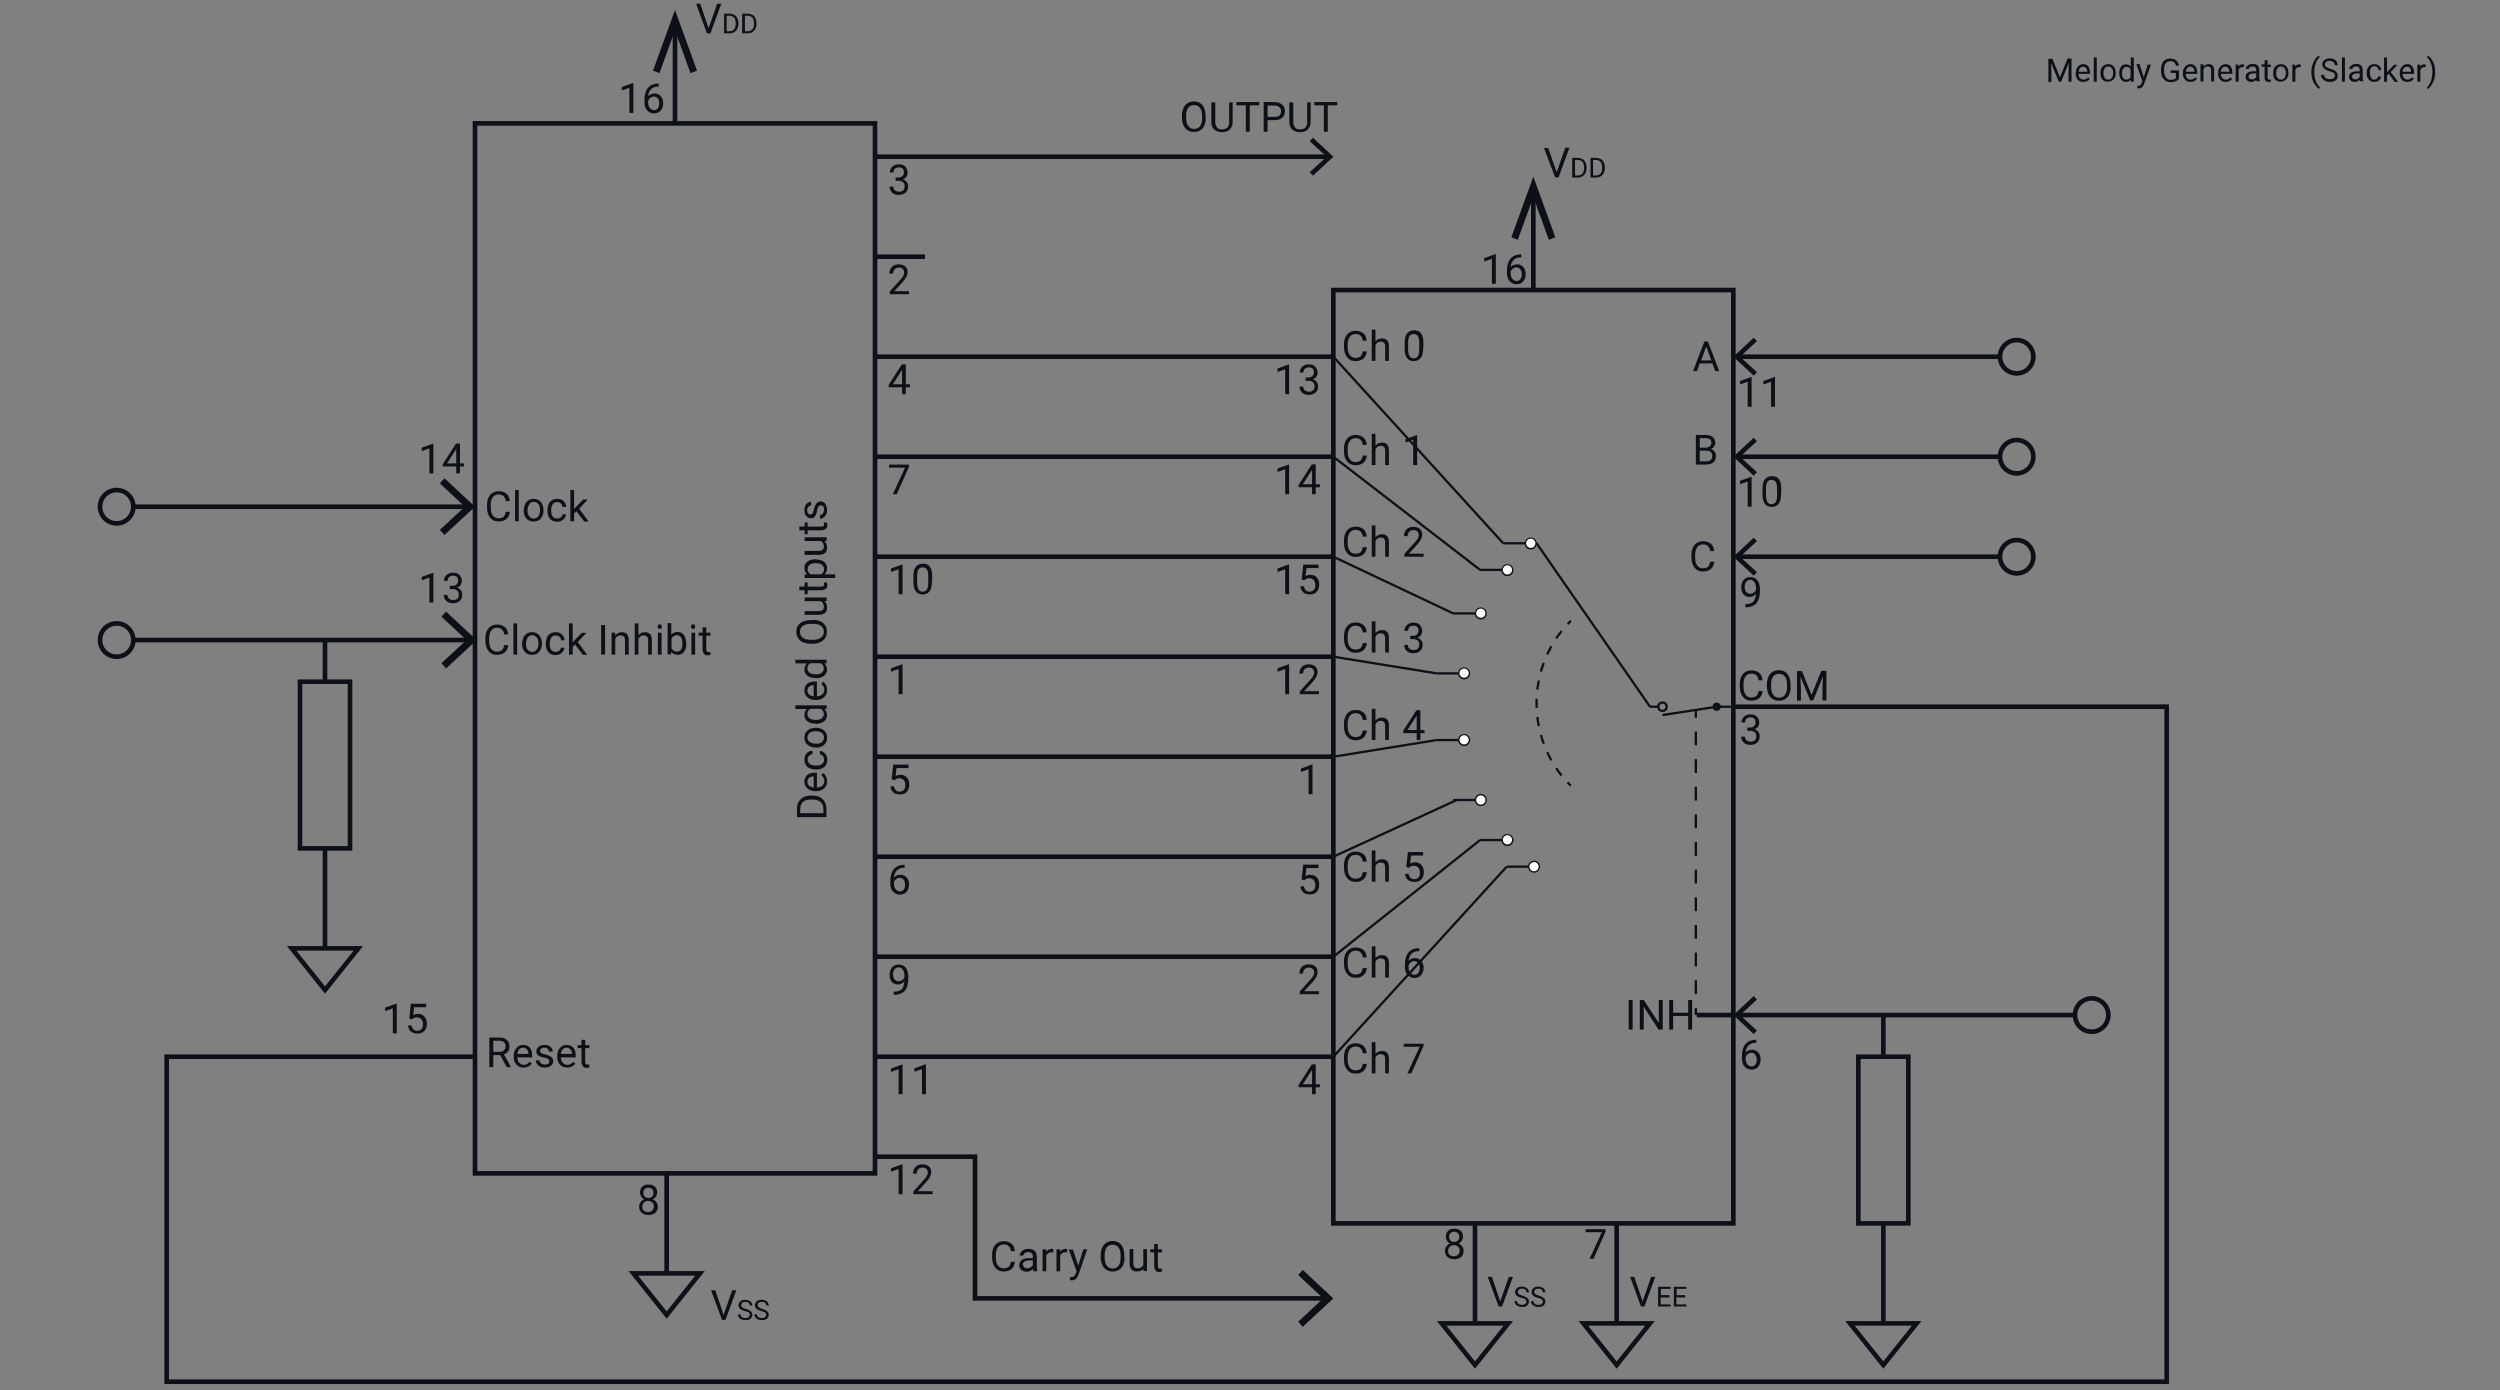 <?xml version="1.0" encoding="utf-8"?>
<!-- Generator: Adobe Illustrator 27.4.1, SVG Export Plug-In . SVG Version: 6.00 Build 0)  -->
<svg version="1.1" xmlns="http://www.w3.org/2000/svg" xmlns:xlink="http://www.w3.org/1999/xlink" x="0px" y="0px"
	 viewBox="0 0 1080 600.5" style="enable-background:new 0 0 1080 600.5;" xml:space="preserve">
<rect x="0" y="0" width="1080" height="600.5" fill="#808080" stroke="none"/>
<style type="text/css">
	.st0{fill:none;stroke:#0D1117;stroke-width:1.98;stroke-miterlimit:10;}
	.st1{fill:none;stroke:#0D1117;stroke-width:2;stroke-miterlimit:10;}
	.st2{fill:#0D1117;}
	.st3{fill:none;stroke:#0D1117;stroke-miterlimit:10;}
	.st4{fill:none;stroke:#0D1117;stroke-miterlimit:10;stroke-dasharray:0,0,3.96,3.96;}
	.st5{fill:#FFFFFF;}
	.st6{fill:none;stroke:#0D1117;stroke-miterlimit:10;stroke-dasharray:0,0,5.97,5.97;}
	.st7{enable-background:new    ;}
</style>
<g id="Ebene_1">
	<g id="Ebene_1_00000010288980842110715070000012314258623840592314_">
		<polygon class="st0" points="288,550.1 302.4,550.1 295.2,559.1 288,568.1 280.8,559.1 273.6,550.1 		"/>
		<rect x="802.8" y="456.5" class="st0" width="21.6" height="72"/>
	</g>
	<g id="Text">
		<rect x="205.2" y="53.3" class="st1" width="172.8" height="453.6"/>
		<g>
			<line class="st1" x1="57.6" y1="276.5" x2="202.7" y2="276.5"/>
			<polygon class="st2" points="192.7,288.8 190.7,286.5 201.5,276.5 190.7,266.4 192.7,264.2 205.9,276.5 			"/>
		</g>
		<g>
			<line class="st1" x1="56.9" y1="218.9" x2="201.9" y2="218.9"/>
			<polygon class="st2" points="192,231.1 190,228.9 200.8,218.9 190,208.8 192,206.6 205.2,218.9 			"/>
		</g>
		<g>
			<line class="st1" x1="291.6" y1="53.3" x2="291.6" y2="12.8"/>
			<polygon class="st2" points="301.1,30.5 298.3,31.6 291.6,13.1 284.9,31.6 282.1,30.5 291.6,4.3 			"/>
		</g>
		<line class="st1" x1="288" y1="506.9" x2="288" y2="550.1"/>
		<g>
			<path class="st1" d="M572.8,560.9H421.2v-61.2H378"/>
			<polygon class="st2" points="562.8,548.6 560.8,550.8 571.6,560.9 560.8,571 562.8,573.2 576,560.9 			"/>
		</g>
		<rect x="576" y="125.3" class="st1" width="172.8" height="403.2"/>
		<g>
			<line class="st1" x1="864" y1="154.1" x2="751" y2="154.1"/>
			<polygon class="st2" points="757.6,145.9 759,147.4 751.7,154.1 759,160.8 757.6,162.3 748.8,154.1 			"/>
		</g>
		<g>
			<line class="st1" x1="864" y1="197.3" x2="751" y2="197.3"/>
			<polygon class="st2" points="757.6,189.1 759,190.6 751.7,197.3 759,204 757.6,205.5 748.8,197.3 			"/>
		</g>
		<g>
			<line class="st1" x1="864" y1="240.5" x2="751" y2="240.5"/>
			<polygon class="st2" points="757.6,232.3 759,233.8 751.7,240.5 759,247.2 757.6,248.7 748.8,240.5 			"/>
		</g>
		<g>
			<line class="st1" x1="662.4" y1="125.3" x2="662.4" y2="84.8"/>
			<polygon class="st2" points="671.9,102.5 669.1,103.6 662.4,85.1 655.7,103.6 652.9,102.5 662.4,76.3 			"/>
		</g>
		<line class="st1" x1="698.4" y1="528.5" x2="698.4" y2="571.7"/>
		<g>
			<line class="st1" x1="896.4" y1="438.5" x2="751" y2="438.5"/>
			<polygon class="st2" points="757.6,430.3 759,431.8 751.7,438.5 759,445.2 757.6,446.7 748.8,438.5 			"/>
		</g>
		<g>
			<path class="st3" d="M678.6,268.2c-0.5,0.5-0.9,1-1.4,1.4"/>
			<path class="st4" d="M674.6,272.6c-14.8,18.8-14.4,45.6,1.2,63.9"/>
			<path class="st3" d="M677.2,338c0.5,0.5,0.9,1,1.4,1.4"/>
		</g>
		<line class="st3" x1="650.9" y1="374.4" x2="576" y2="456.5"/>
		<line class="st3" x1="576" y1="413.3" x2="639.4" y2="362.9"/>
		<line class="st3" x1="576" y1="370.1" x2="629.3" y2="345.6"/>
		<line class="st3" x1="576" y1="326.9" x2="620.6" y2="319.7"/>
		<line class="st3" x1="576" y1="283.7" x2="620.6" y2="290.9"/>
		<line class="st3" x1="576" y1="240.5" x2="627.8" y2="265"/>
		<line class="st3" x1="576" y1="197.3" x2="639.4" y2="246.2"/>
		<line class="st3" x1="576" y1="154.1" x2="649.4" y2="234.7"/>
		<g>
			<line class="st3" x1="662.8" y1="374.4" x2="650.9" y2="374.4"/>
			<g>
				<circle class="st5" cx="662.7" cy="374.4" r="2.3"/>
				<path class="st2" d="M662.7,371.8c-1.4,0-2.6,1.1-2.6,2.6s1.2,2.6,2.6,2.6s2.6-1.1,2.6-2.6S664.1,371.8,662.7,371.8
					S664.1,371.8,662.7,371.8z M662.7,376.4c-1.1,0-2-0.9-2-2s0.9-2,2-2s2,0.9,2,2S663.8,376.4,662.7,376.4S663.8,376.4,662.7,376.4
					z"/>
			</g>
		</g>
		<g>
			<line class="st3" x1="651.3" y1="362.9" x2="639.4" y2="362.9"/>
			<g>
				<circle class="st5" cx="651.2" cy="362.9" r="2.3"/>
				<path class="st2" d="M651.2,360.3c-1.4,0-2.6,1.1-2.6,2.6s1.2,2.6,2.6,2.6s2.6-1.1,2.6-2.6S652.6,360.3,651.2,360.3
					S652.6,360.3,651.2,360.3z M651.2,364.8c-1.1,0-2-0.9-2-2s0.9-2,2-2s2,0.9,2,2S652.3,364.8,651.2,364.8S652.3,364.8,651.2,364.8
					z"/>
			</g>
		</g>
		<g>
			<line class="st3" x1="639.8" y1="345.6" x2="627.8" y2="345.6"/>
			<g>
				<path class="st5" d="M639.7,343.3c1.2,0,2.3,1,2.3,2.3s-1,2.3-2.3,2.3s-2.3-1-2.3-2.3S638.4,343.3,639.7,343.3z"/>
				<path class="st2" d="M639.7,343c-1.4,0-2.6,1.1-2.6,2.6s1.2,2.6,2.6,2.6s2.6-1.1,2.6-2.6S641.1,343,639.7,343
					S641.1,343,639.7,343z M639.7,347.6c-1.1,0-2-0.9-2-2s0.9-2,2-2s2,0.9,2,2S640.8,347.6,639.7,347.6S640.8,347.6,639.7,347.6z"/>
			</g>
		</g>
		<g>
			<line class="st3" x1="632.6" y1="319.7" x2="620.6" y2="319.7"/>
			<g>
				<path class="st5" d="M632.5,317.4c1.2,0,2.3,1,2.3,2.3s-1,2.3-2.3,2.3s-2.3-1-2.3-2.3S631.2,317.4,632.5,317.4z"/>
				<path class="st2" d="M632.5,317.1c-1.4,0-2.6,1.1-2.6,2.6s1.2,2.6,2.6,2.6s2.6-1.1,2.6-2.6S633.9,317.1,632.5,317.1
					S633.9,317.1,632.5,317.1z M632.5,321.6c-1.1,0-2-0.9-2-2s0.9-2,2-2s2,0.9,2,2S633.6,321.6,632.5,321.6S633.6,321.6,632.5,321.6
					z"/>
			</g>
		</g>
		<g>
			<line class="st3" x1="632.6" y1="290.9" x2="620.6" y2="290.9"/>
			<g>
				<path class="st5" d="M632.5,288.6c1.2,0,2.3,1,2.3,2.3s-1,2.3-2.3,2.3s-2.3-1-2.3-2.3S631.2,288.6,632.5,288.6z"/>
				<path class="st2" d="M632.5,288.3c-1.4,0-2.6,1.1-2.6,2.6s1.2,2.6,2.6,2.6s2.6-1.1,2.6-2.6S633.9,288.3,632.5,288.3
					S633.9,288.3,632.5,288.3z M632.5,292.8c-1.1,0-2-0.9-2-2s0.9-2,2-2s2,0.9,2,2S633.6,292.8,632.5,292.8S633.6,292.8,632.5,292.8
					z"/>
			</g>
		</g>
		<g>
			<line class="st3" x1="639.8" y1="265" x2="627.8" y2="265"/>
			<g>
				<path class="st5" d="M639.7,262.7c1.2,0,2.3,1,2.3,2.3s-1,2.3-2.3,2.3s-2.3-1-2.3-2.3S638.4,262.7,639.7,262.7z"/>
				<path class="st2" d="M639.7,262.4c-1.4,0-2.6,1.1-2.6,2.6s1.2,2.6,2.6,2.6s2.6-1.1,2.6-2.6S641.1,262.4,639.7,262.4
					S641.1,262.4,639.7,262.4z M639.7,266.9c-1.1,0-2-0.9-2-2s0.9-2,2-2s2,0.9,2,2S640.8,266.9,639.7,266.9S640.8,266.9,639.7,266.9
					z"/>
			</g>
		</g>
		<g>
			<line class="st3" x1="651.3" y1="246.2" x2="639.4" y2="246.2"/>
			<g>
				<circle class="st5" cx="651.2" cy="246.2" r="2.3"/>
				<path class="st2" d="M651.2,243.7c-1.4,0-2.6,1.1-2.6,2.6s1.2,2.6,2.6,2.6s2.6-1.1,2.6-2.6S652.6,243.7,651.2,243.7
					S652.6,243.7,651.2,243.7z M651.2,248.2c-1.1,0-2-0.9-2-2s0.9-2,2-2s2,0.9,2,2S652.3,248.2,651.2,248.2S652.3,248.2,651.2,248.2
					z"/>
			</g>
		</g>
		<g>
			<line class="st3" x1="661.4" y1="234.7" x2="649.4" y2="234.7"/>
			<g>
				<circle class="st5" cx="661.3" cy="234.7" r="2.3"/>
				<path class="st2" d="M661.3,232.2c-1.4,0-2.6,1.1-2.6,2.6s1.2,2.6,2.6,2.6s2.6-1.1,2.6-2.6S662.7,232.2,661.3,232.2
					S662.7,232.2,661.3,232.2z M661.3,236.7c-1.1,0-2-0.9-2-2s0.9-2,2-2s2,0.9,2,2S662.4,236.7,661.3,236.7S662.4,236.7,661.3,236.7
					z"/>
			</g>
		</g>
		<line class="st3" x1="748.8" y1="305.3" x2="741.6" y2="305.3"/>
		<line class="st3" x1="663.8" y1="234.7" x2="712.8" y2="305.3"/>
		<line class="st3" x1="718.2" y1="308.9" x2="741.6" y2="305.3"/>
		<g>
			<line class="st3" x1="732.6" y1="307.1" x2="732.6" y2="310.1"/>
			<line class="st6" x1="732.6" y1="316" x2="732.6" y2="432.5"/>
			<line class="st3" x1="732.6" y1="435.5" x2="732.6" y2="438.5"/>
		</g>
		<line class="st1" x1="748.8" y1="438.5" x2="733" y2="438.5"/>
		<line class="st1" x1="637.2" y1="528.5" x2="637.2" y2="571.7"/>
		<polygon class="st0" points="698.4,571.7 712.8,571.7 705.6,580.7 698.4,589.7 691.2,580.7 684,571.7 		"/>
		<line class="st1" x1="378" y1="154.1" x2="576" y2="154.1"/>
		<line class="st1" x1="378" y1="197.3" x2="576" y2="197.3"/>
		<line class="st1" x1="378" y1="240.5" x2="576" y2="240.5"/>
		<line class="st1" x1="378" y1="283.7" x2="576" y2="283.7"/>
		<line class="st1" x1="378" y1="326.9" x2="576" y2="326.9"/>
		<line class="st1" x1="378" y1="370.1" x2="576" y2="370.1"/>
		<line class="st1" x1="378" y1="413.3" x2="576" y2="413.3"/>
		<line class="st1" x1="378" y1="456.5" x2="576" y2="456.5"/>
		<g>
			<line class="st1" x1="378" y1="67.7" x2="573.8" y2="67.7"/>
			<polygon class="st2" points="567.2,75.9 565.8,74.4 573.1,67.7 565.8,61 567.2,59.5 576,67.7 			"/>
		</g>
		<line class="st1" x1="378" y1="110.9" x2="399.6" y2="110.9"/>
		<polygon class="st0" points="637.2,571.7 651.6,571.7 644.4,580.7 637.2,589.7 630,580.7 622.8,571.7 		"/>
		<line class="st1" x1="813.6" y1="528.5" x2="813.6" y2="571.7"/>
		<polygon class="st0" points="813.6,571.7 828,571.7 820.8,580.7 813.6,589.7 806.4,580.7 799.2,571.7 		"/>
		<line class="st1" x1="813.6" y1="438.5" x2="813.6" y2="456.5"/>
		<circle class="st1" cx="903.6" cy="438.5" r="7.2"/>
		<circle class="st1" cx="871.2" cy="154.1" r="7.2"/>
		<circle class="st1" cx="871.2" cy="197.3" r="7.2"/>
		<circle class="st1" cx="871.2" cy="240.5" r="7.2"/>
		<rect x="129.6" y="294.5" class="st0" width="21.6" height="72"/>
		<line class="st1" x1="140.4" y1="366.5" x2="140.4" y2="409.7"/>
		<polygon class="st0" points="140.4,409.7 126,409.7 133.2,418.7 140.4,427.7 147.6,418.7 154.8,409.7 		"/>
		<line class="st1" x1="140.4" y1="276.5" x2="140.4" y2="294.5"/>
		<circle class="st1" cx="50.4" cy="276.5" r="7.2"/>
		<circle class="st1" cx="50.4" cy="218.9" r="7.2"/>
		<circle class="st3" cx="718.2" cy="305.3" r="1.8"/>
		<line class="st3" x1="712.8" y1="305.3" x2="716.4" y2="305.3"/>
		<path class="st2" d="M741.6,303.5c-1,0-1.8,0.8-1.8,1.8s0.8,1.8,1.8,1.8s1.8-0.8,1.8-1.8S742.6,303.5,741.6,303.5L741.6,303.5z"/>
	</g>
	<polyline class="st1" points="748.8,305.3 936,305.3 936,596.9 72,596.9 72,456.5 205.2,456.5 	"/>
</g>
<g id="Ebene_2">
	<g class="st7">
		<path class="st2" d="M171.3,446.4h-1.6v-10.8l-3.3,1.2v-1.5l4.7-1.7h0.3V446.4z"/>
		<path class="st2" d="M176.8,440l0.7-6.4h6.6v1.5h-5.2l-0.4,3.5c0.6-0.4,1.3-0.6,2.1-0.6c1.2,0,2.1,0.4,2.8,1.2
			c0.7,0.8,1,1.8,1,3.1c0,1.3-0.4,2.4-1.1,3.1c-0.7,0.8-1.7,1.1-3,1.1c-1.1,0-2.1-0.3-2.8-0.9s-1.1-1.5-1.2-2.6h1.5
			c0.1,0.7,0.4,1.3,0.8,1.7s1,0.6,1.7,0.6c0.8,0,1.3-0.3,1.8-0.8s0.6-1.2,0.6-2.1c0-0.9-0.2-1.5-0.7-2.1c-0.5-0.5-1.1-0.8-1.9-0.8
			c-0.7,0-1.3,0.2-1.7,0.5l-0.4,0.4L176.8,440z"/>
	</g>
	<g class="st7">
		<path class="st2" d="M187.1,260.3h-1.6v-10.8l-3.3,1.2v-1.5l4.7-1.7h0.3V260.3z"/>
		<path class="st2" d="M194.2,253.1h1.2c0.8,0,1.4-0.2,1.8-0.6s0.7-0.9,0.7-1.6c0-1.5-0.7-2.2-2.2-2.2c-0.7,0-1.3,0.2-1.7,0.6
			c-0.4,0.4-0.6,0.9-0.6,1.6h-1.6c0-1,0.4-1.9,1.1-2.5c0.7-0.7,1.7-1,2.8-1c1.2,0,2.2,0.3,2.8,1s1,1.5,1,2.7c0,0.6-0.2,1.1-0.5,1.6
			s-0.9,0.9-1.5,1.2c0.7,0.2,1.2,0.6,1.6,1.1s0.6,1.1,0.6,1.9c0,1.1-0.4,2.1-1.1,2.7s-1.7,1-2.9,1s-2.2-0.3-2.9-1s-1.1-1.5-1.1-2.6
			h1.6c0,0.7,0.2,1.2,0.7,1.6s1,0.6,1.8,0.6c0.8,0,1.4-0.2,1.8-0.6s0.6-1,0.6-1.8c0-0.7-0.2-1.3-0.7-1.7s-1.1-0.6-2-0.6h-1.2V253.1z
			"/>
	</g>
	<g class="st7">
		<path class="st2" d="M187.1,204.5h-1.6v-10.8l-3.3,1.2v-1.5l4.7-1.7h0.3V204.5z"/>
		<path class="st2" d="M198.7,200.2h1.8v1.3h-1.8v3h-1.6v-3h-5.8v-1l5.7-8.9h1.7V200.2z M193.1,200.2h4v-6.3l-0.2,0.4L193.1,200.2z"
			/>
	</g>
	<g class="st7">
		<path class="st2" d="M391.3,166h1.8v1.3h-1.8v3h-1.6v-3h-5.8v-1l5.7-8.9h1.7V166z M385.7,166h4v-6.3l-0.2,0.4L385.7,166z"/>
	</g>
	<g class="st7">
		<path class="st2" d="M392.7,201.6l-5.3,11.9h-1.7L391,202h-6.9v-1.3h8.6V201.6z"/>
	</g>
	<g class="st7">
		<path class="st2" d="M389.8,256.7h-1.6v-10.8l-3.3,1.2v-1.5l4.7-1.7h0.3V256.7z"/>
		<path class="st2" d="M402.6,251.2c0,1.9-0.3,3.3-1,4.2s-1.7,1.4-3,1.4c-1.4,0-2.4-0.5-3-1.4c-0.7-0.9-1-2.3-1-4.1v-2.2
			c0-1.9,0.3-3.3,1-4.2s1.7-1.4,3.1-1.4c1.4,0,2.4,0.4,3,1.3c0.7,0.9,1,2.2,1,4.1V251.2z M401,249c0-1.4-0.2-2.4-0.6-3
			s-1-0.9-1.8-0.9c-0.8,0-1.4,0.3-1.8,0.9s-0.6,1.6-0.6,2.9v2.6c0,1.4,0.2,2.4,0.6,3.1c0.4,0.7,1,1,1.8,1c0.8,0,1.4-0.3,1.8-0.9
			s0.6-1.6,0.6-2.9V249z"/>
	</g>
	<g class="st7">
		<path class="st2" d="M389.8,299.9h-1.6V289l-3.3,1.2v-1.5l4.7-1.7h0.3V299.9z"/>
	</g>
	<g class="st7">
		<path class="st2" d="M385.2,336.7l0.7-6.4h6.6v1.5h-5.2l-0.4,3.5c0.6-0.4,1.3-0.6,2.1-0.6c1.2,0,2.1,0.4,2.8,1.2
			c0.7,0.8,1,1.8,1,3.1c0,1.3-0.4,2.4-1.1,3.1c-0.7,0.8-1.7,1.1-3,1.1c-1.1,0-2.1-0.3-2.8-0.9s-1.1-1.5-1.2-2.6h1.5
			c0.1,0.7,0.4,1.3,0.8,1.7s1,0.6,1.7,0.6c0.8,0,1.3-0.3,1.8-0.8s0.6-1.2,0.6-2.1c0-0.9-0.2-1.5-0.7-2.1c-0.5-0.5-1.1-0.8-1.9-0.8
			c-0.7,0-1.3,0.2-1.7,0.5l-0.4,0.4L385.2,336.7z"/>
	</g>
	<g class="st7">
		<path class="st2" d="M390.8,373.5v1.4h-0.3c-1.3,0-2.3,0.4-3,1.1s-1.2,1.7-1.3,3.1c0.7-0.8,1.6-1.2,2.8-1.2c1.1,0,2,0.4,2.7,1.2
			s1,1.8,1,3c0,1.3-0.4,2.4-1.1,3.2s-1.7,1.2-2.9,1.2c-1.2,0-2.2-0.5-3-1.4c-0.8-0.9-1.1-2.2-1.1-3.6v-0.6c0-2.4,0.5-4.2,1.5-5.4
			c1-1.2,2.5-1.9,4.5-1.9H390.8z M388.7,379.2c-0.6,0-1.1,0.2-1.5,0.5s-0.8,0.8-1,1.3v0.6c0,1.1,0.2,1.9,0.7,2.5s1.1,1,1.8,1
			c0.7,0,1.3-0.3,1.7-0.8s0.6-1.2,0.6-2.1c0-0.9-0.2-1.6-0.6-2.1S389.4,379.2,388.7,379.2z"/>
	</g>
	<g class="st7">
		<path class="st2" d="M390.7,423.9c-0.3,0.4-0.7,0.7-1.2,1s-1,0.4-1.6,0.4c-0.7,0-1.4-0.2-1.9-0.5s-1-0.9-1.3-1.5
			c-0.3-0.7-0.4-1.4-0.4-2.2c0-0.9,0.2-1.6,0.5-2.3s0.8-1.2,1.4-1.6s1.3-0.5,2.1-0.5c1.3,0,2.3,0.5,3,1.4c0.7,0.9,1.1,2.2,1.1,3.9
			v0.5c0,2.5-0.5,4.3-1.5,5.5c-1,1.1-2.5,1.7-4.5,1.8h-0.3v-1.4h0.3c1.3,0,2.4-0.4,3.1-1S390.6,425.3,390.7,423.9z M388.2,423.9
			c0.5,0,1-0.2,1.5-0.5s0.8-0.7,1-1.2v-0.7c0-1.1-0.2-1.9-0.7-2.6s-1-1-1.8-1c-0.7,0-1.3,0.3-1.7,0.8c-0.4,0.5-0.7,1.3-0.7,2.2
			c0,0.9,0.2,1.6,0.6,2.2C386.9,423.6,387.5,423.9,388.2,423.9z"/>
	</g>
	<g class="st7">
		<path class="st2" d="M389.8,472.7h-1.6v-10.8l-3.3,1.2v-1.5l4.7-1.7h0.3V472.7z"/>
		<path class="st2" d="M399.9,472.7h-1.6v-10.8L395,463v-1.5l4.7-1.7h0.3V472.7z"/>
	</g>
	<g class="st7">
		<path class="st2" d="M389.8,515.9h-1.6V505l-3.3,1.2v-1.5l4.7-1.7h0.3V515.9z"/>
		<path class="st2" d="M403,515.9h-8.4v-1.2l4.4-4.9c0.7-0.7,1.1-1.3,1.4-1.8c0.2-0.5,0.4-0.9,0.4-1.4c0-0.7-0.2-1.2-0.6-1.6
			s-0.9-0.6-1.6-0.6c-0.8,0-1.4,0.2-1.9,0.7c-0.4,0.5-0.7,1.1-0.7,1.9h-1.6c0-1.2,0.4-2.1,1.1-2.9s1.8-1.1,3-1.1
			c1.2,0,2.1,0.3,2.8,0.9c0.7,0.6,1,1.5,1,2.5c0,1.3-0.8,2.8-2.4,4.5l-3.4,3.7h6.4V515.9z"/>
	</g>
	<g class="st7">
		<path class="st2" d="M312.6,568l3.7-10.6h1.8l-4.7,12.8h-1.5l-4.7-12.8h1.8L312.6,568z"/>
	</g>
	<g class="st7">
		<path class="st2" d="M321.8,566.4c-1-0.3-1.7-0.6-2.1-1s-0.7-0.9-0.7-1.5c0-0.7,0.3-1.2,0.8-1.7s1.2-0.7,2.1-0.7
			c0.6,0,1.1,0.1,1.6,0.3s0.8,0.5,1.1,0.9s0.4,0.8,0.4,1.3h-1.1c0-0.5-0.2-0.9-0.5-1.2s-0.8-0.4-1.4-0.4c-0.6,0-1,0.1-1.3,0.4
			c-0.3,0.2-0.5,0.6-0.5,1c0,0.3,0.1,0.6,0.4,0.9c0.3,0.2,0.8,0.5,1.5,0.7c0.7,0.2,1.3,0.4,1.7,0.7s0.7,0.5,0.9,0.8s0.3,0.7,0.3,1.1
			c0,0.7-0.3,1.2-0.8,1.7s-1.3,0.6-2.2,0.6c-0.6,0-1.1-0.1-1.6-0.3s-0.9-0.5-1.2-0.9s-0.4-0.8-0.4-1.3h1.1c0,0.5,0.2,0.9,0.6,1.2
			s0.9,0.4,1.5,0.4c0.6,0,1-0.1,1.4-0.4s0.5-0.6,0.5-1s-0.1-0.7-0.4-1S322.6,566.7,321.8,566.4z"/>
		<path class="st2" d="M328.9,566.4c-1-0.3-1.7-0.6-2.1-1s-0.7-0.9-0.7-1.5c0-0.7,0.3-1.2,0.8-1.7s1.2-0.7,2.1-0.7
			c0.6,0,1.1,0.1,1.6,0.3s0.8,0.5,1.1,0.9s0.4,0.8,0.4,1.3h-1.1c0-0.5-0.2-0.9-0.5-1.2s-0.8-0.4-1.4-0.4c-0.6,0-1,0.1-1.3,0.4
			c-0.3,0.2-0.5,0.6-0.5,1c0,0.3,0.1,0.6,0.4,0.9c0.3,0.2,0.8,0.5,1.5,0.7c0.7,0.2,1.3,0.4,1.7,0.7s0.7,0.5,0.9,0.8s0.3,0.7,0.3,1.1
			c0,0.7-0.3,1.2-0.8,1.7s-1.3,0.6-2.2,0.6c-0.6,0-1.1-0.1-1.6-0.3s-0.9-0.5-1.2-0.9s-0.4-0.8-0.4-1.3h1.1c0,0.5,0.2,0.9,0.6,1.2
			s0.9,0.4,1.5,0.4c0.6,0,1-0.1,1.4-0.4s0.5-0.6,0.5-1s-0.1-0.7-0.4-1S329.7,566.7,328.9,566.4z"/>
	</g>
	<g class="st7">
		<path class="st2" d="M220.3,221.1c-0.2,1.4-0.7,2.4-1.5,3.1c-0.8,0.7-2,1.1-3.4,1.1c-1.5,0-2.7-0.5-3.6-1.6s-1.4-2.5-1.4-4.4v-1.2
			c0-1.2,0.2-2.2,0.6-3.1s1-1.6,1.8-2.1c0.8-0.5,1.7-0.7,2.7-0.7c1.4,0,2.4,0.4,3.3,1.1s1.3,1.8,1.4,3.2h-1.7c-0.1-1-0.5-1.8-1-2.2
			c-0.5-0.5-1.2-0.7-2.1-0.7c-1.1,0-1.9,0.4-2.5,1.2s-0.9,1.9-0.9,3.4v1.2c0,1.4,0.3,2.5,0.9,3.3s1.4,1.2,2.4,1.2
			c0.9,0,1.7-0.2,2.2-0.6c0.5-0.4,0.8-1.2,1-2.2H220.3z"/>
		<path class="st2" d="M224.1,225.2h-1.6v-13.5h1.6V225.2z"/>
		<path class="st2" d="M226.3,220.3c0-0.9,0.2-1.8,0.5-2.5s0.9-1.3,1.5-1.7s1.4-0.6,2.2-0.6c1.3,0,2.3,0.4,3.1,1.3s1.2,2.1,1.2,3.6
			v0.1c0,0.9-0.2,1.8-0.5,2.5c-0.4,0.7-0.9,1.3-1.5,1.7s-1.4,0.6-2.3,0.6c-1.3,0-2.3-0.4-3.1-1.3s-1.2-2.1-1.2-3.6V220.3z
			 M227.9,220.5c0,1.1,0.2,1.9,0.7,2.5s1.1,1,2,1c0.8,0,1.5-0.3,2-1c0.5-0.6,0.7-1.6,0.7-2.7c0-1-0.2-1.9-0.7-2.5
			c-0.5-0.6-1.2-1-2-1c-0.8,0-1.5,0.3-1.9,1S227.9,219.3,227.9,220.5z"/>
		<path class="st2" d="M240.8,224c0.6,0,1.1-0.2,1.5-0.5s0.7-0.8,0.7-1.3h1.5c0,0.5-0.2,1.1-0.6,1.6s-0.8,0.9-1.4,1.2
			s-1.2,0.4-1.8,0.4c-1.3,0-2.3-0.4-3.1-1.3c-0.8-0.9-1.1-2-1.1-3.5v-0.3c0-0.9,0.2-1.7,0.5-2.5s0.8-1.3,1.5-1.7s1.4-0.6,2.3-0.6
			c1.1,0,2,0.3,2.7,1s1.1,1.5,1.1,2.5H243c0-0.6-0.3-1.1-0.7-1.5c-0.4-0.4-0.9-0.6-1.6-0.6c-0.8,0-1.5,0.3-1.9,0.9s-0.7,1.5-0.7,2.6
			v0.3c0,1.1,0.2,1.9,0.7,2.5S239.9,224,240.8,224z"/>
		<path class="st2" d="M249,220.8l-1,1.1v3.3h-1.6v-13.5h1.6v8.2l0.9-1l3-3.1h2l-3.7,4l4.1,5.5h-1.9L249,220.8z"/>
	</g>
	<g class="st7">
		<path class="st2" d="M219.6,278.7c-0.2,1.4-0.7,2.4-1.5,3.1c-0.8,0.7-2,1.1-3.4,1.1c-1.5,0-2.7-0.5-3.6-1.6s-1.4-2.5-1.4-4.4v-1.2
			c0-1.2,0.2-2.2,0.6-3.1s1-1.6,1.8-2.1c0.8-0.5,1.7-0.7,2.7-0.7c1.4,0,2.4,0.4,3.3,1.1s1.3,1.8,1.4,3.2h-1.7c-0.1-1-0.5-1.8-1-2.2
			c-0.5-0.5-1.2-0.7-2.1-0.7c-1.1,0-1.9,0.4-2.5,1.2s-0.9,1.9-0.9,3.4v1.2c0,1.4,0.3,2.5,0.9,3.3s1.4,1.2,2.4,1.2
			c0.9,0,1.7-0.2,2.2-0.6c0.5-0.4,0.8-1.2,1-2.2H219.6z"/>
		<path class="st2" d="M223.4,282.8h-1.6v-13.5h1.6V282.8z"/>
		<path class="st2" d="M225.6,277.9c0-0.9,0.2-1.8,0.5-2.5s0.9-1.3,1.5-1.7s1.4-0.6,2.2-0.6c1.3,0,2.3,0.4,3.1,1.3s1.2,2.1,1.2,3.6
			v0.1c0,0.9-0.2,1.8-0.5,2.5c-0.4,0.7-0.9,1.3-1.5,1.7s-1.4,0.6-2.3,0.6c-1.3,0-2.3-0.4-3.1-1.3s-1.2-2.1-1.2-3.6V277.9z
			 M227.2,278.1c0,1.1,0.2,1.9,0.7,2.5s1.1,1,2,1c0.8,0,1.5-0.3,2-1c0.5-0.6,0.7-1.6,0.7-2.7c0-1-0.2-1.9-0.7-2.5
			c-0.5-0.6-1.2-1-2-1c-0.8,0-1.5,0.3-1.9,1S227.2,276.9,227.2,278.1z"/>
		<path class="st2" d="M240.1,281.6c0.6,0,1.1-0.2,1.5-0.5s0.7-0.8,0.7-1.3h1.5c0,0.5-0.2,1.1-0.6,1.6s-0.8,0.9-1.4,1.2
			s-1.2,0.4-1.8,0.4c-1.3,0-2.3-0.4-3.1-1.3c-0.8-0.9-1.1-2-1.1-3.5v-0.3c0-0.9,0.2-1.7,0.5-2.5s0.8-1.3,1.5-1.7s1.4-0.6,2.3-0.6
			c1.1,0,2,0.3,2.7,1s1.1,1.5,1.1,2.5h-1.5c0-0.6-0.3-1.1-0.7-1.5c-0.4-0.4-0.9-0.6-1.6-0.6c-0.8,0-1.5,0.3-1.9,0.9
			s-0.7,1.5-0.7,2.6v0.3c0,1.1,0.2,1.9,0.7,2.5S239.3,281.6,240.1,281.6z"/>
		<path class="st2" d="M248.4,278.4l-1,1.1v3.3h-1.6v-13.5h1.6v8.2l0.9-1l3-3.1h2l-3.7,4l4.1,5.5h-1.9L248.4,278.4z"/>
		<path class="st2" d="M261.4,282.8h-1.7V270h1.7V282.8z"/>
		<path class="st2" d="M265.7,273.3l0.1,1.2c0.7-0.9,1.7-1.4,2.8-1.4c2,0,3,1.1,3,3.4v6.3H270v-6.3c0-0.7-0.2-1.2-0.5-1.5
			s-0.8-0.5-1.4-0.5c-0.5,0-1,0.1-1.4,0.4s-0.7,0.7-0.9,1.1v6.8h-1.6v-9.5H265.7z"/>
		<path class="st2" d="M275.8,274.4c0.7-0.9,1.7-1.3,2.8-1.3c2,0,3,1.1,3,3.4v6.3H280v-6.3c0-0.7-0.2-1.2-0.5-1.5s-0.8-0.5-1.4-0.5
			c-0.5,0-1,0.1-1.4,0.4s-0.7,0.7-0.9,1.1v6.8h-1.6v-13.5h1.6V274.4z"/>
		<path class="st2" d="M284.1,270.7c0-0.3,0.1-0.5,0.2-0.7s0.4-0.3,0.7-0.3s0.6,0.1,0.7,0.3s0.2,0.4,0.2,0.7s-0.1,0.5-0.2,0.7
			s-0.4,0.3-0.7,0.3s-0.6-0.1-0.7-0.3S284.1,271,284.1,270.7z M285.8,282.8h-1.6v-9.5h1.6V282.8z"/>
		<path class="st2" d="M296.5,278.1c0,1.5-0.3,2.6-1,3.5s-1.6,1.3-2.7,1.3c-1.2,0-2.1-0.4-2.8-1.3l-0.1,1.1h-1.5v-13.5h1.6v5
			c0.7-0.8,1.6-1.2,2.7-1.2s2.1,0.4,2.7,1.3s1,2.1,1,3.6V278.1z M294.8,277.9c0-1.1-0.2-2-0.6-2.6s-1-0.9-1.8-0.9
			c-1.1,0-1.8,0.5-2.3,1.5v4.1c0.5,1,1.3,1.5,2.3,1.5c0.8,0,1.4-0.3,1.8-0.9S294.8,279.2,294.8,277.9z"/>
		<path class="st2" d="M298.5,270.7c0-0.3,0.1-0.5,0.2-0.7s0.4-0.3,0.7-0.3s0.6,0.1,0.7,0.3s0.2,0.4,0.2,0.7s-0.1,0.5-0.2,0.7
			s-0.4,0.3-0.7,0.3s-0.6-0.1-0.7-0.3S298.5,271,298.5,270.7z M300.3,282.8h-1.6v-9.5h1.6V282.8z"/>
		<path class="st2" d="M305.1,271v2.3h1.8v1.3h-1.8v5.9c0,0.4,0.1,0.7,0.2,0.9s0.4,0.3,0.8,0.3c0.2,0,0.4,0,0.8-0.1v1.3
			c-0.4,0.1-0.8,0.2-1.2,0.2c-0.7,0-1.3-0.2-1.6-0.7s-0.6-1.1-0.6-1.9v-5.9h-1.7v-1.3h1.7V271H305.1z"/>
	</g>
	<g class="st7">
		<path class="st2" d="M216.1,455.8h-3v5.2h-1.7v-12.8h4.2c1.4,0,2.6,0.3,3.3,1s1.2,1.6,1.2,2.9c0,0.8-0.2,1.5-0.6,2.1s-1,1-1.8,1.3
			l3,5.4v0.1h-1.8L216.1,455.8z M213.1,454.4h2.6c0.8,0,1.5-0.2,2-0.7c0.5-0.4,0.7-1,0.7-1.7c0-0.8-0.2-1.4-0.7-1.8
			c-0.5-0.4-1.2-0.6-2-0.6h-2.6V454.4z"/>
		<path class="st2" d="M226.2,461.2c-1.3,0-2.3-0.4-3.1-1.3c-0.8-0.8-1.2-2-1.2-3.4v-0.3c0-0.9,0.2-1.8,0.5-2.5
			c0.4-0.7,0.9-1.3,1.5-1.7c0.6-0.4,1.3-0.6,2.1-0.6c1.2,0,2.2,0.4,2.9,1.2s1,2,1,3.5v0.7h-6.4c0,0.9,0.3,1.7,0.8,2.3
			c0.5,0.6,1.2,0.9,2,0.9c0.6,0,1.1-0.1,1.5-0.4s0.7-0.5,1-0.9l1,0.8C228.9,460.5,227.8,461.2,226.2,461.2z M226,452.6
			c-0.7,0-1.2,0.2-1.7,0.7c-0.4,0.5-0.7,1.1-0.8,2h4.8v-0.1c0-0.8-0.3-1.5-0.7-1.9C227.2,452.9,226.6,452.6,226,452.6z"/>
		<path class="st2" d="M237.3,458.5c0-0.4-0.2-0.8-0.5-1c-0.3-0.2-0.9-0.5-1.7-0.6s-1.5-0.4-2-0.6s-0.8-0.5-1.1-0.9
			s-0.3-0.7-0.3-1.2c0-0.8,0.3-1.4,1-2s1.5-0.8,2.5-0.8c1.1,0,2,0.3,2.6,0.8s1,1.3,1,2.1h-1.6c0-0.4-0.2-0.8-0.6-1.2
			s-0.9-0.5-1.4-0.5c-0.6,0-1.1,0.1-1.4,0.4s-0.5,0.6-0.5,1c0,0.4,0.2,0.7,0.5,0.9s0.9,0.4,1.7,0.6s1.5,0.4,2,0.7s0.9,0.6,1.1,0.9
			c0.2,0.4,0.4,0.8,0.4,1.3c0,0.8-0.3,1.5-1,2c-0.7,0.5-1.6,0.8-2.6,0.8c-0.8,0-1.4-0.1-2-0.4s-1-0.6-1.4-1.1
			c-0.3-0.5-0.5-1-0.5-1.6h1.6c0,0.5,0.2,1,0.7,1.3c0.4,0.3,0.9,0.5,1.6,0.5c0.6,0,1.1-0.1,1.5-0.4
			C237.1,459.2,237.3,458.9,237.3,458.5z"/>
		<path class="st2" d="M245,461.2c-1.3,0-2.3-0.4-3.1-1.3c-0.8-0.8-1.2-2-1.2-3.4v-0.3c0-0.9,0.2-1.8,0.5-2.5
			c0.4-0.7,0.9-1.3,1.5-1.7c0.6-0.4,1.3-0.6,2.1-0.6c1.2,0,2.2,0.4,2.9,1.2s1,2,1,3.5v0.7h-6.4c0,0.9,0.3,1.7,0.8,2.3
			c0.5,0.6,1.2,0.9,2,0.9c0.6,0,1.1-0.1,1.5-0.4s0.7-0.5,1-0.9l1,0.8C247.8,460.5,246.6,461.2,245,461.2z M244.8,452.6
			c-0.7,0-1.2,0.2-1.7,0.7c-0.4,0.5-0.7,1.1-0.8,2h4.8v-0.1c0-0.8-0.3-1.5-0.7-1.9C246,452.9,245.5,452.6,244.8,452.6z"/>
		<path class="st2" d="M252.8,449.2v2.3h1.8v1.3h-1.8v5.9c0,0.4,0.1,0.7,0.2,0.9c0.2,0.2,0.4,0.3,0.8,0.3c0.2,0,0.4,0,0.8-0.1v1.3
			c-0.4,0.1-0.8,0.2-1.2,0.2c-0.7,0-1.3-0.2-1.6-0.7s-0.6-1.1-0.6-1.9v-5.9h-1.7v-1.3h1.7v-2.3H252.8z"/>
	</g>
	<g class="st7">
		<path class="st2" d="M438.5,545.1c-0.2,1.4-0.7,2.4-1.5,3.1c-0.8,0.7-2,1.1-3.4,1.1c-1.5,0-2.7-0.5-3.6-1.6s-1.4-2.5-1.4-4.4v-1.2
			c0-1.2,0.2-2.2,0.6-3.1s1-1.6,1.8-2.1c0.8-0.5,1.7-0.7,2.7-0.7c1.4,0,2.4,0.4,3.3,1.1s1.3,1.8,1.4,3.2h-1.7c-0.1-1-0.5-1.8-1-2.2
			c-0.5-0.5-1.2-0.7-2.1-0.7c-1.1,0-1.9,0.4-2.5,1.2s-0.9,1.9-0.9,3.4v1.2c0,1.4,0.3,2.5,0.9,3.3s1.4,1.2,2.4,1.2
			c0.9,0,1.7-0.2,2.2-0.6c0.5-0.4,0.8-1.2,1-2.2H438.5z"/>
		<path class="st2" d="M446.4,549.2c-0.1-0.2-0.2-0.5-0.2-1c-0.8,0.8-1.7,1.2-2.7,1.2c-0.9,0-1.7-0.3-2.3-0.8s-0.9-1.2-0.9-2
			c0-1,0.4-1.8,1.1-2.3s1.8-0.8,3.2-0.8h1.6v-0.7c0-0.6-0.2-1-0.5-1.4c-0.3-0.3-0.8-0.5-1.5-0.5c-0.6,0-1.1,0.1-1.5,0.4
			s-0.6,0.6-0.6,1.1h-1.6c0-0.5,0.2-0.9,0.5-1.4s0.8-0.8,1.4-1.1s1.2-0.4,1.9-0.4c1.1,0,2,0.3,2.6,0.8s0.9,1.3,1,2.3v4.4
			c0,0.9,0.1,1.6,0.3,2.1v0.1H446.4z M443.7,547.9c0.5,0,1-0.1,1.5-0.4s0.8-0.6,1-1v-2h-1.3c-2,0-3,0.6-3,1.7c0,0.5,0.2,0.9,0.5,1.2
			S443.2,547.9,443.7,547.9z"/>
		<path class="st2" d="M455,541.1c-0.2,0-0.5-0.1-0.8-0.1c-1.1,0-1.8,0.5-2.2,1.4v6.8h-1.6v-9.5h1.6l0,1.1c0.5-0.8,1.3-1.3,2.3-1.3
			c0.3,0,0.6,0,0.7,0.1V541.1z"/>
	</g>
	<g class="st7">
		<path class="st2" d="M461,541.1c-0.2,0-0.5-0.1-0.8-0.1c-1.1,0-1.8,0.5-2.2,1.4v6.8h-1.6v-9.5h1.6l0,1.1c0.5-0.8,1.3-1.3,2.3-1.3
			c0.3,0,0.6,0,0.7,0.1V541.1z"/>
	</g>
	<g class="st7">
		<path class="st2" d="M465.8,546.8l2.2-7.1h1.7l-3.8,11c-0.6,1.6-1.5,2.4-2.8,2.4l-0.3,0l-0.6-0.1v-1.3l0.4,0c0.6,0,1-0.1,1.3-0.3
			s0.6-0.6,0.8-1.2l0.4-1l-3.4-9.4h1.8L465.8,546.8z"/>
		<path class="st2" d="M485.8,543.2c0,1.3-0.2,2.3-0.6,3.3c-0.4,0.9-1,1.6-1.8,2.1s-1.7,0.7-2.7,0.7c-1,0-1.9-0.2-2.7-0.7
			s-1.4-1.2-1.8-2.1c-0.4-0.9-0.7-2-0.7-3.2v-0.9c0-1.2,0.2-2.3,0.6-3.3s1-1.7,1.8-2.2c0.8-0.5,1.7-0.8,2.7-0.8c1,0,1.9,0.2,2.7,0.7
			c0.8,0.5,1.4,1.2,1.8,2.2c0.4,0.9,0.6,2,0.6,3.3V543.2z M484.1,542.4c0-1.5-0.3-2.7-0.9-3.5s-1.5-1.2-2.6-1.2
			c-1.1,0-1.9,0.4-2.5,1.2s-0.9,1.9-0.9,3.4v0.9c0,1.5,0.3,2.6,0.9,3.5s1.5,1.3,2.6,1.3c1.1,0,1.9-0.4,2.5-1.2s0.9-1.9,0.9-3.4
			V542.4z"/>
		<path class="st2" d="M493.9,548.2c-0.6,0.7-1.6,1.1-2.8,1.1c-1,0-1.8-0.3-2.3-0.9c-0.5-0.6-0.8-1.5-0.8-2.6v-6.2h1.6v6.1
			c0,1.4,0.6,2.2,1.8,2.2c1.2,0,2.1-0.5,2.5-1.4v-6.9h1.6v9.5H494L493.9,548.2z"/>
		<path class="st2" d="M500.2,537.4v2.3h1.8v1.3h-1.8v5.9c0,0.4,0.1,0.7,0.2,0.9s0.4,0.3,0.8,0.3c0.2,0,0.4,0,0.8-0.1v1.3
			c-0.4,0.1-0.8,0.2-1.2,0.2c-0.7,0-1.3-0.2-1.6-0.7s-0.6-1.1-0.6-1.9v-5.9h-1.7v-1.3h1.7v-2.3H500.2z"/>
	</g>
	<g class="st7">
		<path class="st2" d="M306.1,12.2l3.7-10.6h1.8l-4.7,12.8h-1.5l-4.7-12.8h1.8L306.1,12.2z"/>
	</g>
	<g class="st7">
		<path class="st2" d="M312.8,14.4V5.9h2.4c0.7,0,1.4,0.2,2,0.5s1,0.8,1.3,1.4s0.5,1.3,0.5,2.1v0.5c0,0.8-0.2,1.5-0.5,2.1
			s-0.8,1.1-1.3,1.4s-1.2,0.5-2,0.5H312.8z M313.9,6.8v6.7h1.2c0.9,0,1.5-0.3,2-0.8c0.5-0.5,0.7-1.3,0.7-2.3V9.9
			c0-1-0.2-1.7-0.7-2.3c-0.5-0.5-1.1-0.8-1.9-0.8H313.9z"/>
		<path class="st2" d="M320.6,14.4V5.9h2.4c0.7,0,1.4,0.2,2,0.5s1,0.8,1.3,1.4s0.5,1.3,0.5,2.1v0.5c0,0.8-0.2,1.5-0.5,2.1
			s-0.8,1.1-1.3,1.4s-1.2,0.5-2,0.5H320.6z M321.8,6.8v6.7h1.2c0.9,0,1.5-0.3,2-0.8c0.5-0.5,0.7-1.3,0.7-2.3V9.9
			c0-1-0.2-1.7-0.7-2.3c-0.5-0.5-1.1-0.8-1.9-0.8H321.8z"/>
	</g>
	<g class="st7">
		<path class="st2" d="M590.5,151.8c-0.2,1.4-0.7,2.4-1.5,3.1c-0.8,0.7-2,1.1-3.4,1.1c-1.5,0-2.7-0.5-3.6-1.6s-1.4-2.5-1.4-4.4v-1.2
			c0-1.2,0.2-2.2,0.6-3.1s1-1.6,1.8-2.1c0.8-0.5,1.7-0.7,2.7-0.7c1.4,0,2.4,0.4,3.3,1.1s1.3,1.8,1.4,3.2h-1.7c-0.1-1-0.5-1.8-1-2.2
			c-0.5-0.5-1.2-0.7-2.1-0.7c-1.1,0-1.9,0.4-2.5,1.2s-0.9,1.9-0.9,3.4v1.2c0,1.4,0.3,2.5,0.9,3.3s1.4,1.2,2.4,1.2
			c0.9,0,1.7-0.2,2.2-0.6c0.5-0.4,0.8-1.2,1-2.2H590.5z"/>
		<path class="st2" d="M594.2,147.5c0.7-0.9,1.7-1.3,2.8-1.3c2,0,3,1.1,3,3.4v6.3h-1.6v-6.3c0-0.7-0.2-1.2-0.5-1.5s-0.8-0.5-1.4-0.5
			c-0.5,0-1,0.1-1.4,0.4s-0.7,0.7-0.9,1.1v6.8h-1.6v-13.5h1.6V147.5z"/>
		<path class="st2" d="M614.8,150.4c0,1.9-0.3,3.3-1,4.2s-1.7,1.4-3,1.4c-1.4,0-2.4-0.5-3-1.4c-0.7-0.9-1-2.3-1-4.1v-2.2
			c0-1.9,0.3-3.3,1-4.2s1.7-1.4,3.1-1.4c1.4,0,2.4,0.4,3,1.3c0.7,0.9,1,2.2,1,4.1V150.4z M613.1,148.2c0-1.4-0.2-2.4-0.6-3
			s-1-0.9-1.8-0.9c-0.8,0-1.4,0.3-1.8,0.9s-0.6,1.6-0.6,2.9v2.6c0,1.4,0.2,2.4,0.6,3.1c0.4,0.7,1,1,1.8,1c0.8,0,1.4-0.3,1.8-0.9
			s0.6-1.6,0.6-2.9V148.2z"/>
	</g>
	<g class="st7">
		<path class="st2" d="M590.5,196.8c-0.2,1.4-0.7,2.4-1.5,3.1c-0.8,0.7-2,1.1-3.4,1.1c-1.5,0-2.7-0.5-3.6-1.6s-1.4-2.5-1.4-4.4v-1.2
			c0-1.2,0.2-2.2,0.6-3.1s1-1.6,1.8-2.1c0.8-0.5,1.7-0.7,2.7-0.7c1.4,0,2.4,0.4,3.3,1.1s1.3,1.8,1.4,3.2h-1.7c-0.1-1-0.5-1.8-1-2.2
			c-0.5-0.5-1.2-0.7-2.1-0.7c-1.1,0-1.9,0.4-2.5,1.2s-0.9,1.9-0.9,3.4v1.2c0,1.4,0.3,2.5,0.9,3.3s1.4,1.2,2.4,1.2
			c0.9,0,1.7-0.2,2.2-0.6c0.5-0.4,0.8-1.2,1-2.2H590.5z"/>
		<path class="st2" d="M594.2,192.5c0.7-0.9,1.7-1.3,2.8-1.3c2,0,3,1.1,3,3.4v6.3h-1.6v-6.3c0-0.7-0.2-1.2-0.5-1.5s-0.8-0.5-1.4-0.5
			c-0.5,0-1,0.1-1.4,0.4s-0.7,0.7-0.9,1.1v6.8h-1.6v-13.5h1.6V192.5z"/>
		<path class="st2" d="M612.1,200.9h-1.6V190l-3.3,1.2v-1.5l4.7-1.7h0.3V200.9z"/>
	</g>
	<g class="st7">
		<path class="st2" d="M590.5,236.4c-0.2,1.4-0.7,2.4-1.5,3.1c-0.8,0.7-2,1.1-3.4,1.1c-1.5,0-2.7-0.5-3.6-1.6s-1.4-2.5-1.4-4.4v-1.2
			c0-1.2,0.2-2.2,0.6-3.1s1-1.6,1.8-2.1c0.8-0.5,1.7-0.7,2.7-0.7c1.4,0,2.4,0.4,3.3,1.1s1.3,1.8,1.4,3.2h-1.7c-0.1-1-0.5-1.8-1-2.2
			c-0.5-0.5-1.2-0.7-2.1-0.7c-1.1,0-1.9,0.4-2.5,1.2s-0.9,1.9-0.9,3.4v1.2c0,1.4,0.3,2.5,0.9,3.3s1.4,1.2,2.4,1.2
			c0.9,0,1.7-0.2,2.2-0.6c0.5-0.4,0.8-1.2,1-2.2H590.5z"/>
		<path class="st2" d="M594.2,232.1c0.7-0.9,1.7-1.3,2.8-1.3c2,0,3,1.1,3,3.4v6.3h-1.6v-6.3c0-0.7-0.2-1.2-0.5-1.5s-0.8-0.5-1.4-0.5
			c-0.5,0-1,0.1-1.4,0.4s-0.7,0.7-0.9,1.1v6.8h-1.6V227h1.6V232.1z"/>
		<path class="st2" d="M615.1,240.5h-8.4v-1.2l4.4-4.9c0.7-0.7,1.1-1.3,1.4-1.8c0.2-0.5,0.4-0.9,0.4-1.4c0-0.7-0.2-1.2-0.6-1.6
			s-0.9-0.6-1.6-0.6c-0.8,0-1.4,0.2-1.9,0.7c-0.4,0.5-0.7,1.1-0.7,1.9h-1.6c0-1.2,0.4-2.1,1.1-2.9s1.8-1.1,3-1.1
			c1.2,0,2.1,0.3,2.8,0.9c0.7,0.6,1,1.5,1,2.5c0,1.3-0.8,2.8-2.4,4.5l-3.4,3.7h6.4V240.5z"/>
	</g>
	<g class="st7">
		<path class="st2" d="M357.1,353h-12.8v-3.6c0-1.1,0.2-2.1,0.7-3s1.2-1.5,2.1-2c0.9-0.5,2-0.7,3.1-0.7h0.8c1.2,0,2.3,0.2,3.2,0.7
			c0.9,0.5,1.6,1.1,2.1,2c0.5,0.9,0.7,1.9,0.7,3V353z M345.7,351.3h10v-1.8c0-1.3-0.4-2.3-1.2-3c-0.8-0.7-2-1.1-3.5-1.1h-0.7
			c-1.5,0-2.6,0.3-3.4,1c-0.8,0.7-1.2,1.7-1.2,2.9V351.3z"/>
		<path class="st2" d="M357.3,337.5c0,1.3-0.4,2.3-1.3,3.1s-2,1.2-3.4,1.2h-0.3c-0.9,0-1.8-0.2-2.5-0.5c-0.7-0.4-1.3-0.9-1.7-1.5
			c-0.4-0.6-0.6-1.3-0.6-2.1c0-1.2,0.4-2.2,1.2-2.9s2-1,3.5-1h0.7v6.4c0.9,0,1.7-0.3,2.3-0.8c0.6-0.5,0.9-1.2,0.9-2
			c0-0.6-0.1-1.1-0.4-1.5s-0.5-0.7-0.9-1l0.8-1C356.7,334.7,357.3,335.9,357.3,337.5z M348.8,337.7c0,0.7,0.2,1.2,0.7,1.7
			s1.1,0.7,2,0.8v-4.8h-0.1c-0.8,0-1.5,0.3-1.9,0.7S348.8,337,348.8,337.7z"/>
		<path class="st2" d="M356,328.1c0-0.6-0.2-1.1-0.5-1.5s-0.8-0.7-1.3-0.7v-1.5c0.5,0,1.1,0.2,1.6,0.6s0.9,0.8,1.2,1.4
			c0.3,0.6,0.4,1.2,0.4,1.8c0,1.3-0.4,2.3-1.3,3.1c-0.9,0.8-2,1.1-3.5,1.1h-0.3c-0.9,0-1.7-0.2-2.5-0.5s-1.3-0.8-1.7-1.5
			c-0.4-0.6-0.6-1.4-0.6-2.3c0-1.1,0.3-2,1-2.7c0.6-0.7,1.5-1.1,2.5-1.1v1.5c-0.6,0-1.1,0.3-1.5,0.7c-0.4,0.4-0.6,0.9-0.6,1.6
			c0,0.8,0.3,1.5,0.9,1.9c0.6,0.5,1.5,0.7,2.6,0.7h0.3c1.1,0,1.9-0.2,2.5-0.7S356,328.9,356,328.1z"/>
		<path class="st2" d="M352.3,322.9c-0.9,0-1.8-0.2-2.5-0.5c-0.7-0.4-1.3-0.9-1.7-1.5c-0.4-0.7-0.6-1.4-0.6-2.2
			c0-1.3,0.4-2.3,1.3-3.1c0.9-0.8,2.1-1.2,3.6-1.2h0.1c0.9,0,1.8,0.2,2.5,0.5c0.7,0.4,1.3,0.9,1.7,1.5c0.4,0.7,0.6,1.4,0.6,2.3
			c0,1.3-0.4,2.3-1.3,3.1c-0.9,0.8-2.1,1.2-3.6,1.2H352.3z M352.5,321.3c1.1,0,1.9-0.2,2.5-0.7c0.6-0.5,1-1.1,1-2c0-0.8-0.3-1.5-1-2
			c-0.6-0.5-1.6-0.7-2.7-0.7c-1,0-1.9,0.2-2.5,0.7c-0.6,0.5-1,1.2-1,2c0,0.8,0.3,1.5,1,1.9S351.3,321.3,352.5,321.3z"/>
		<path class="st2" d="M352.3,312.6c-1.5,0-2.6-0.3-3.5-1c-0.9-0.7-1.3-1.6-1.3-2.7c0-1.1,0.4-2,1.1-2.6h-5v-1.6h13.5v1.5l-1,0.1
			c0.8,0.7,1.2,1.6,1.2,2.7c0,1.1-0.5,2-1.4,2.7c-0.9,0.7-2.1,1-3.5,1H352.3z M352.5,311c1.1,0,1.9-0.2,2.5-0.7s0.9-1.1,0.9-1.8
			c0-1-0.5-1.8-1.4-2.3h-4.4c-0.9,0.5-1.3,1.2-1.3,2.2c0,0.8,0.3,1.4,0.9,1.9S351.3,311,352.5,311z"/>
		<path class="st2" d="M357.3,298.1c0,1.3-0.4,2.3-1.3,3.1s-2,1.2-3.4,1.2h-0.3c-0.9,0-1.8-0.2-2.5-0.5c-0.7-0.4-1.3-0.9-1.7-1.5
			c-0.4-0.6-0.6-1.3-0.6-2.1c0-1.2,0.4-2.2,1.2-2.9s2-1,3.5-1h0.7v6.4c0.9,0,1.7-0.3,2.3-0.8c0.6-0.5,0.9-1.2,0.9-2
			c0-0.6-0.1-1.1-0.4-1.5s-0.5-0.7-0.9-1l0.8-1C356.7,295.3,357.3,296.5,357.3,298.1z M348.8,298.3c0,0.7,0.2,1.2,0.7,1.7
			s1.1,0.7,2,0.8V296h-0.1c-0.8,0-1.5,0.3-1.9,0.7S348.8,297.6,348.8,298.3z"/>
		<path class="st2" d="M352.3,292.9c-1.5,0-2.6-0.3-3.5-1c-0.9-0.7-1.3-1.6-1.3-2.7c0-1.1,0.4-2,1.1-2.6h-5v-1.6h13.5v1.5l-1,0.1
			c0.8,0.7,1.2,1.6,1.2,2.7c0,1.1-0.5,2-1.4,2.7s-2.1,1-3.5,1H352.3z M352.5,291.3c1.1,0,1.9-0.2,2.5-0.7s0.9-1.1,0.9-1.8
			c0-1-0.5-1.8-1.4-2.3h-4.4c-0.9,0.5-1.3,1.2-1.3,2.2c0,0.8,0.3,1.4,0.9,1.9S351.3,291.3,352.5,291.3z"/>
		<path class="st2" d="M351.1,267.8c1.3,0,2.3,0.2,3.3,0.6c0.9,0.4,1.6,1,2.1,1.8s0.7,1.7,0.7,2.7c0,1-0.2,1.9-0.7,2.7
			s-1.2,1.4-2.1,1.8c-0.9,0.4-2,0.7-3.2,0.7h-0.9c-1.2,0-2.3-0.2-3.3-0.6s-1.7-1-2.2-1.8c-0.5-0.8-0.8-1.7-0.8-2.7
			c0-1,0.2-1.9,0.7-2.7c0.5-0.8,1.2-1.4,2.2-1.8c0.9-0.4,2-0.6,3.3-0.6H351.1z M350.3,269.5c-1.5,0-2.7,0.3-3.5,0.9
			s-1.2,1.5-1.2,2.6c0,1.1,0.4,1.9,1.2,2.5s1.9,0.9,3.4,0.9h0.9c1.5,0,2.6-0.3,3.5-0.9s1.3-1.5,1.3-2.6c0-1.1-0.4-1.9-1.2-2.5
			s-1.9-0.9-3.4-0.9H350.3z"/>
		<path class="st2" d="M356.2,259.7c0.7,0.6,1.1,1.6,1.1,2.8c0,1-0.3,1.8-0.9,2.3c-0.6,0.5-1.5,0.8-2.6,0.8h-6.2v-1.6h6.1
			c1.4,0,2.2-0.6,2.2-1.8c0-1.2-0.5-2.1-1.4-2.5h-6.9v-1.6h9.5v1.5L356.2,259.7z"/>
		<path class="st2" d="M345.3,253.4h2.3v-1.8h1.3v1.8h5.9c0.4,0,0.7-0.1,0.9-0.2s0.3-0.4,0.3-0.8c0-0.2,0-0.4-0.1-0.8h1.3
			c0.1,0.4,0.2,0.8,0.2,1.2c0,0.7-0.2,1.3-0.7,1.6s-1.1,0.6-1.9,0.6h-5.9v1.7h-1.3V255h-2.3V253.4z"/>
		<path class="st2" d="M352.5,241.7c1.4,0,2.6,0.3,3.5,1s1.3,1.6,1.3,2.7c0,1.2-0.4,2.1-1.1,2.7h4.6v1.6h-13.2v-1.5l1.1-0.1
			c-0.8-0.7-1.2-1.6-1.2-2.8c0-1.1,0.4-2,1.3-2.7s2.1-1,3.6-1H352.5z M352.3,243.3c-1.1,0-1.9,0.2-2.5,0.7s-0.9,1.1-0.9,1.9
			c0,1,0.4,1.7,1.3,2.2h4.5c0.9-0.5,1.3-1.2,1.3-2.2c0-0.8-0.3-1.4-0.9-1.9S353.5,243.3,352.3,243.3z"/>
		<path class="st2" d="M356.2,233.8c0.7,0.6,1.1,1.6,1.1,2.8c0,1-0.3,1.8-0.9,2.3c-0.6,0.5-1.5,0.8-2.6,0.8h-6.2V238h6.1
			c1.4,0,2.2-0.6,2.2-1.8c0-1.2-0.5-2.1-1.4-2.5h-6.9v-1.6h9.5v1.5L356.2,233.8z"/>
		<path class="st2" d="M345.3,227.5h2.3v-1.8h1.3v1.8h5.9c0.4,0,0.7-0.1,0.9-0.2s0.3-0.4,0.3-0.8c0-0.2,0-0.4-0.1-0.8h1.3
			c0.1,0.4,0.2,0.8,0.2,1.2c0,0.7-0.2,1.3-0.7,1.6s-1.1,0.6-1.9,0.6h-5.9v1.7h-1.3v-1.7h-2.3V227.5z"/>
		<path class="st2" d="M354.6,218.3c-0.4,0-0.8,0.2-1,0.5c-0.2,0.3-0.5,0.9-0.6,1.7s-0.4,1.5-0.6,2s-0.5,0.8-0.9,1.1
			s-0.7,0.3-1.2,0.3c-0.8,0-1.4-0.3-2-1s-0.8-1.5-0.8-2.5c0-1.1,0.3-2,0.8-2.6s1.3-1,2.1-1v1.6c-0.4,0-0.8,0.2-1.2,0.6
			s-0.5,0.9-0.5,1.4c0,0.6,0.1,1.1,0.4,1.4s0.6,0.5,1,0.5c0.4,0,0.7-0.2,0.9-0.5s0.4-0.9,0.6-1.7s0.4-1.5,0.7-2s0.6-0.9,0.9-1.1
			c0.4-0.2,0.8-0.4,1.3-0.4c0.8,0,1.5,0.3,2,1c0.5,0.7,0.8,1.6,0.8,2.6c0,0.8-0.1,1.4-0.4,2s-0.6,1-1.1,1.4c-0.5,0.3-1,0.5-1.6,0.5
			v-1.6c0.5,0,1-0.2,1.3-0.7c0.3-0.4,0.5-0.9,0.5-1.6c0-0.6-0.1-1.1-0.4-1.5C355.3,218.5,355,218.3,354.6,218.3z"/>
	</g>
	<g class="st7">
		<path class="st2" d="M273.5,48.8h-1.6V37.9l-3.3,1.2v-1.5l4.7-1.7h0.3V48.8z"/>
		<path class="st2" d="M284.6,36v1.4h-0.3c-1.3,0-2.3,0.4-3,1.1s-1.2,1.7-1.3,3.1c0.7-0.8,1.6-1.2,2.8-1.2c1.1,0,2,0.4,2.7,1.2
			s1,1.8,1,3c0,1.3-0.4,2.4-1.1,3.2s-1.7,1.2-2.9,1.2c-1.2,0-2.2-0.5-3-1.4c-0.8-0.9-1.1-2.2-1.1-3.6v-0.6c0-2.4,0.5-4.2,1.5-5.4
			c1-1.2,2.5-1.9,4.5-1.9H284.6z M282.5,41.7c-0.6,0-1.1,0.2-1.5,0.5s-0.8,0.8-1,1.3v0.6c0,1.1,0.2,1.9,0.7,2.5s1.1,1,1.8,1
			c0.7,0,1.3-0.3,1.7-0.8s0.6-1.2,0.6-2.1c0-0.9-0.2-1.6-0.6-2.1S283.2,41.7,282.5,41.7z"/>
	</g>
	<g class="st7">
		<path class="st2" d="M283.9,515.2c0,0.6-0.2,1.2-0.5,1.7s-0.8,0.9-1.4,1.2c0.7,0.3,1.2,0.7,1.6,1.3s0.6,1.2,0.6,1.9
			c0,1.1-0.4,2-1.1,2.6s-1.7,1-2.9,1c-1.2,0-2.2-0.3-3-1c-0.7-0.7-1.1-1.5-1.1-2.6c0-0.7,0.2-1.3,0.6-1.9s0.9-1,1.6-1.3
			c-0.6-0.3-1-0.7-1.3-1.2s-0.5-1.1-0.5-1.7c0-1.1,0.3-1.9,1-2.6s1.6-0.9,2.7-0.9c1.1,0,2,0.3,2.7,0.9S283.9,514.2,283.9,515.2z
			 M282.5,521.2c0-0.7-0.2-1.3-0.7-1.7s-1-0.7-1.8-0.7s-1.3,0.2-1.8,0.7s-0.7,1-0.7,1.8s0.2,1.3,0.6,1.7s1,0.6,1.8,0.6
			c0.8,0,1.4-0.2,1.8-0.6S282.5,521.9,282.5,521.2z M280.1,513.1c-0.6,0-1.2,0.2-1.6,0.6c-0.4,0.4-0.6,0.9-0.6,1.6
			c0,0.7,0.2,1.2,0.6,1.6c0.4,0.4,0.9,0.6,1.6,0.6s1.2-0.2,1.6-0.6c0.4-0.4,0.6-0.9,0.6-1.6s-0.2-1.2-0.6-1.6
			S280.7,513.1,280.1,513.1z"/>
	</g>
	<g class="st7">
		<path class="st2" d="M756.6,175.7H755v-10.8l-3.3,1.2v-1.5l4.7-1.7h0.3V175.7z"/>
		<path class="st2" d="M766.7,175.7h-1.6v-10.8l-3.3,1.2v-1.5l4.7-1.7h0.3V175.7z"/>
	</g>
	<g class="st7">
		<path class="st2" d="M756.6,218.9H755V208l-3.3,1.2v-1.5l4.7-1.7h0.3V218.9z"/>
		<path class="st2" d="M769.4,213.4c0,1.9-0.3,3.3-1,4.2s-1.7,1.4-3,1.4c-1.4,0-2.4-0.5-3-1.4c-0.7-0.9-1-2.3-1-4.1v-2.2
			c0-1.9,0.3-3.3,1-4.2s1.7-1.4,3.1-1.4c1.4,0,2.4,0.4,3,1.3c0.7,0.9,1,2.2,1,4.1V213.4z M767.7,211.2c0-1.4-0.2-2.4-0.6-3
			s-1-0.9-1.8-0.9c-0.8,0-1.4,0.3-1.8,0.9s-0.6,1.6-0.6,2.9v2.6c0,1.4,0.2,2.4,0.6,3.1c0.4,0.7,1,1,1.8,1c0.8,0,1.4-0.3,1.8-0.9
			s0.6-1.6,0.6-2.9V211.2z"/>
	</g>
	<g class="st7">
		<path class="st2" d="M758.6,256.5c-0.3,0.4-0.7,0.7-1.2,1c-0.5,0.2-1,0.4-1.6,0.4c-0.7,0-1.4-0.2-1.9-0.5c-0.5-0.4-1-0.9-1.3-1.5
			c-0.3-0.7-0.4-1.4-0.4-2.2c0-0.9,0.2-1.6,0.5-2.3c0.3-0.7,0.8-1.2,1.4-1.6s1.3-0.5,2.1-0.5c1.3,0,2.3,0.5,3,1.4
			c0.7,0.9,1.1,2.2,1.1,3.9v0.5c0,2.5-0.5,4.3-1.5,5.5c-1,1.1-2.5,1.7-4.5,1.8H754v-1.4h0.3c1.3,0,2.4-0.4,3.1-1
			C758.1,259,758.5,257.9,758.6,256.5z M756.1,256.5c0.5,0,1-0.2,1.5-0.5c0.5-0.3,0.8-0.7,1-1.2v-0.7c0-1.1-0.2-1.9-0.7-2.6
			s-1-1-1.8-1c-0.7,0-1.3,0.3-1.7,0.8s-0.7,1.3-0.7,2.2c0,0.9,0.2,1.6,0.6,2.2C754.8,256.2,755.4,256.5,756.1,256.5z"/>
	</g>
	<g class="st7">
		<path class="st2" d="M556.8,170.3h-1.6v-10.8l-3.3,1.2v-1.5l4.7-1.7h0.3V170.3z"/>
		<path class="st2" d="M563.9,163.1h1.2c0.8,0,1.4-0.2,1.8-0.6s0.7-0.9,0.7-1.6c0-1.5-0.7-2.2-2.2-2.2c-0.7,0-1.3,0.2-1.7,0.6
			c-0.4,0.4-0.6,0.9-0.6,1.6h-1.6c0-1,0.4-1.9,1.1-2.5c0.7-0.7,1.7-1,2.8-1c1.2,0,2.2,0.3,2.8,1s1,1.5,1,2.7c0,0.6-0.2,1.1-0.5,1.6
			s-0.9,0.9-1.5,1.2c0.7,0.2,1.2,0.6,1.6,1.1s0.6,1.1,0.6,1.9c0,1.1-0.4,2.1-1.1,2.7s-1.7,1-2.9,1s-2.2-0.3-2.9-1s-1.1-1.5-1.1-2.6
			h1.6c0,0.7,0.2,1.2,0.7,1.6s1,0.6,1.8,0.6c0.8,0,1.4-0.2,1.8-0.6s0.6-1,0.6-1.8c0-0.7-0.2-1.3-0.7-1.7s-1.1-0.6-2-0.6h-1.2V163.1z
			"/>
	</g>
	<g class="st7">
		<path class="st2" d="M556.8,213.5h-1.6v-10.8l-3.3,1.2v-1.5l4.7-1.7h0.3V213.5z"/>
		<path class="st2" d="M568.4,209.2h1.8v1.3h-1.8v3h-1.6v-3H561v-1l5.7-8.9h1.7V209.2z M562.8,209.2h4v-6.3l-0.2,0.4L562.8,209.2z"
			/>
	</g>
	<g class="st7">
		<path class="st2" d="M556.8,256.7h-1.6v-10.8l-3.3,1.2v-1.5l4.7-1.7h0.3V256.7z"/>
		<path class="st2" d="M562.3,250.3l0.7-6.4h6.6v1.5h-5.2l-0.4,3.5c0.6-0.4,1.3-0.6,2.1-0.6c1.2,0,2.1,0.4,2.8,1.2
			c0.7,0.8,1,1.8,1,3.1c0,1.3-0.4,2.4-1.1,3.1c-0.7,0.8-1.7,1.1-3,1.1c-1.1,0-2.1-0.3-2.8-0.9s-1.1-1.5-1.2-2.6h1.5
			c0.1,0.7,0.4,1.3,0.8,1.7s1,0.6,1.7,0.6c0.8,0,1.3-0.3,1.8-0.8s0.6-1.2,0.6-2.1c0-0.9-0.2-1.5-0.7-2.1c-0.5-0.5-1.1-0.8-1.9-0.8
			c-0.7,0-1.3,0.2-1.7,0.5l-0.4,0.4L562.3,250.3z"/>
	</g>
	<g class="st7">
		<path class="st2" d="M556.8,299.9h-1.6V289l-3.3,1.2v-1.5l4.7-1.7h0.3V299.9z"/>
		<path class="st2" d="M569.9,299.9h-8.4v-1.2l4.4-4.9c0.7-0.7,1.1-1.3,1.4-1.8c0.2-0.5,0.4-0.9,0.4-1.4c0-0.7-0.2-1.2-0.6-1.6
			s-0.9-0.6-1.6-0.6c-0.8,0-1.4,0.2-1.9,0.7c-0.4,0.5-0.7,1.1-0.7,1.9h-1.6c0-1.2,0.4-2.1,1.1-2.9s1.8-1.1,3-1.1
			c1.2,0,2.1,0.3,2.8,0.9c0.7,0.6,1,1.5,1,2.5c0,1.3-0.8,2.8-2.4,4.5l-3.4,3.7h6.4V299.9z"/>
	</g>
	<g class="st7">
		<path class="st2" d="M562.3,379.9l0.7-6.4h6.6v1.5h-5.2l-0.4,3.5c0.6-0.4,1.3-0.6,2.1-0.6c1.2,0,2.1,0.4,2.8,1.2
			c0.7,0.8,1,1.8,1,3.1c0,1.3-0.4,2.4-1.1,3.1c-0.7,0.8-1.7,1.1-3,1.1c-1.1,0-2.1-0.3-2.8-0.9s-1.1-1.5-1.2-2.6h1.5
			c0.1,0.7,0.4,1.3,0.8,1.7s1,0.6,1.7,0.6c0.8,0,1.3-0.3,1.8-0.8s0.6-1.2,0.6-2.1c0-0.9-0.2-1.5-0.7-2.1c-0.5-0.5-1.1-0.8-1.9-0.8
			c-0.7,0-1.3,0.2-1.7,0.5l-0.4,0.4L562.3,379.9z"/>
	</g>
	<g class="st7">
		<path class="st2" d="M569.9,429.5h-8.4v-1.2l4.4-4.9c0.7-0.7,1.1-1.3,1.4-1.8c0.2-0.5,0.4-0.9,0.4-1.4c0-0.7-0.2-1.2-0.6-1.6
			s-0.9-0.6-1.6-0.6c-0.8,0-1.4,0.2-1.9,0.7c-0.4,0.5-0.7,1.1-0.7,1.9h-1.6c0-1.2,0.4-2.1,1.1-2.9s1.8-1.1,3-1.1
			c1.2,0,2.1,0.3,2.8,0.9c0.7,0.6,1,1.5,1,2.5c0,1.3-0.8,2.8-2.4,4.5l-3.4,3.7h6.4V429.5z"/>
	</g>
	<g class="st7">
		<path class="st2" d="M568.4,468.4h1.8v1.3h-1.8v3h-1.6v-3H561v-1l5.7-8.9h1.7V468.4z M562.8,468.4h4v-6.3l-0.2,0.4L562.8,468.4z"
			/>
	</g>
	<g class="st7">
		<path class="st2" d="M648.1,562.2l3.7-10.6h1.8l-4.7,12.8h-1.5l-4.7-12.8h1.8L648.1,562.2z"/>
	</g>
	<g class="st7">
		<path class="st2" d="M657.3,560.7c-1-0.3-1.7-0.6-2.1-1s-0.7-0.9-0.7-1.5c0-0.7,0.3-1.2,0.8-1.7s1.2-0.7,2.1-0.7
			c0.6,0,1.1,0.1,1.6,0.3s0.8,0.5,1.1,0.9s0.4,0.8,0.4,1.3h-1.1c0-0.5-0.2-0.9-0.5-1.2c-0.3-0.3-0.8-0.4-1.4-0.4
			c-0.6,0-1,0.1-1.3,0.4c-0.3,0.2-0.5,0.6-0.5,1c0,0.3,0.1,0.6,0.4,0.9c0.3,0.2,0.8,0.5,1.5,0.7c0.7,0.2,1.3,0.4,1.7,0.7
			s0.7,0.5,0.9,0.8s0.3,0.7,0.3,1.1c0,0.7-0.3,1.2-0.8,1.7s-1.3,0.6-2.2,0.6c-0.6,0-1.1-0.1-1.6-0.3s-0.9-0.5-1.2-0.9
			s-0.4-0.8-0.4-1.3h1.1c0,0.5,0.2,0.9,0.6,1.2s0.9,0.4,1.5,0.4c0.6,0,1-0.1,1.4-0.4s0.5-0.6,0.5-1s-0.1-0.7-0.4-1
			S658.1,560.9,657.3,560.7z"/>
		<path class="st2" d="M664.4,560.7c-1-0.3-1.7-0.6-2.1-1s-0.7-0.9-0.7-1.5c0-0.7,0.3-1.2,0.8-1.7s1.2-0.7,2.1-0.7
			c0.6,0,1.1,0.1,1.6,0.3s0.8,0.5,1.1,0.9s0.4,0.8,0.4,1.3h-1.1c0-0.5-0.2-0.9-0.5-1.2c-0.3-0.3-0.8-0.4-1.4-0.4
			c-0.6,0-1,0.1-1.3,0.4c-0.3,0.2-0.5,0.6-0.5,1c0,0.3,0.1,0.6,0.4,0.9c0.3,0.2,0.8,0.5,1.5,0.7c0.7,0.2,1.3,0.4,1.7,0.7
			s0.7,0.5,0.9,0.8s0.3,0.7,0.3,1.1c0,0.7-0.3,1.2-0.8,1.7s-1.3,0.6-2.2,0.6c-0.6,0-1.1-0.1-1.6-0.3s-0.9-0.5-1.2-0.9
			s-0.4-0.8-0.4-1.3h1.1c0,0.5,0.2,0.9,0.6,1.2s0.9,0.4,1.5,0.4c0.6,0,1-0.1,1.4-0.4s0.5-0.6,0.5-1s-0.1-0.7-0.4-1
			S665.2,560.9,664.4,560.7z"/>
	</g>
	<g class="st7">
		<path class="st2" d="M732.6,200.7v-12.8h4.2c1.4,0,2.4,0.3,3.1,0.9s1.1,1.4,1.1,2.5c0,0.6-0.2,1.1-0.5,1.6
			c-0.3,0.5-0.8,0.8-1.4,1.1c0.7,0.2,1.2,0.6,1.6,1.1s0.6,1.2,0.6,1.9c0,1.1-0.4,2.1-1.1,2.7s-1.8,1-3.2,1H732.6z M734.3,193.4h2.5
			c0.7,0,1.3-0.2,1.8-0.6s0.7-0.9,0.7-1.5c0-0.7-0.2-1.2-0.6-1.5c-0.4-0.3-1-0.5-1.9-0.5h-2.5V193.4z M734.3,194.7v4.6h2.8
			c0.8,0,1.4-0.2,1.9-0.6s0.7-1,0.7-1.7c0-1.5-0.8-2.3-2.5-2.3H734.3z"/>
	</g>
	<g class="st7">
		<path class="st2" d="M740.6,242.7c-0.2,1.4-0.7,2.4-1.5,3.1c-0.8,0.7-2,1.1-3.4,1.1c-1.5,0-2.7-0.5-3.6-1.6s-1.4-2.5-1.4-4.4v-1.2
			c0-1.2,0.2-2.2,0.6-3.1s1-1.6,1.8-2.1c0.8-0.5,1.7-0.7,2.7-0.7c1.4,0,2.4,0.4,3.3,1.1s1.3,1.8,1.4,3.2h-1.7c-0.1-1-0.5-1.8-1-2.2
			c-0.5-0.5-1.2-0.7-2.1-0.7c-1.1,0-1.9,0.4-2.5,1.2s-0.9,1.9-0.9,3.4v1.2c0,1.4,0.3,2.5,0.9,3.3s1.4,1.2,2.4,1.2
			c0.9,0,1.7-0.2,2.2-0.6c0.5-0.4,0.8-1.2,1-2.2H740.6z"/>
	</g>
	<g class="st7">
		<path class="st2" d="M739.7,157h-5.4l-1.2,3.3h-1.7l4.9-12.8h1.5l4.9,12.8h-1.7L739.7,157z M734.9,155.7h4.4l-2.2-6L734.9,155.7z"
			/>
	</g>
	<g class="st7">
		<path class="st2" d="M754.7,314.3h1.2c0.8,0,1.4-0.2,1.8-0.6s0.7-0.9,0.7-1.6c0-1.5-0.7-2.2-2.2-2.2c-0.7,0-1.3,0.2-1.7,0.6
			c-0.4,0.4-0.6,0.9-0.6,1.6h-1.6c0-1,0.4-1.9,1.1-2.5c0.7-0.7,1.7-1,2.8-1c1.2,0,2.2,0.3,2.8,1s1,1.5,1,2.7c0,0.6-0.2,1.1-0.5,1.6
			c-0.4,0.5-0.9,0.9-1.5,1.2c0.7,0.2,1.2,0.6,1.6,1.1c0.4,0.5,0.6,1.1,0.6,1.9c0,1.1-0.4,2.1-1.1,2.7s-1.7,1-2.9,1s-2.2-0.3-2.9-1
			c-0.8-0.7-1.1-1.5-1.1-2.6h1.6c0,0.7,0.2,1.2,0.7,1.6s1,0.6,1.8,0.6c0.8,0,1.4-0.2,1.8-0.6s0.6-1,0.6-1.8c0-0.7-0.2-1.3-0.7-1.7
			s-1.1-0.6-2-0.6h-1.2V314.3z"/>
	</g>
	<g class="st7">
		<path class="st2" d="M761.5,298.5c-0.2,1.4-0.7,2.4-1.5,3.1c-0.8,0.7-2,1.1-3.4,1.1c-1.5,0-2.7-0.5-3.6-1.6s-1.4-2.5-1.4-4.4v-1.2
			c0-1.2,0.2-2.2,0.6-3.1s1-1.6,1.8-2.1c0.8-0.5,1.7-0.7,2.7-0.7c1.4,0,2.4,0.4,3.3,1.1s1.3,1.8,1.4,3.2h-1.7c-0.1-1-0.5-1.8-1-2.2
			c-0.5-0.5-1.2-0.7-2.1-0.7c-1.1,0-1.9,0.4-2.5,1.2s-0.9,1.9-0.9,3.4v1.2c0,1.4,0.3,2.5,0.9,3.3s1.4,1.2,2.4,1.2
			c0.9,0,1.7-0.2,2.2-0.6c0.5-0.4,0.8-1.2,1-2.2H761.5z"/>
		<path class="st2" d="M773.6,296.6c0,1.3-0.2,2.3-0.6,3.3c-0.4,0.9-1,1.6-1.8,2.1s-1.7,0.7-2.7,0.7c-1,0-1.9-0.2-2.7-0.7
			s-1.4-1.2-1.8-2.1c-0.4-0.9-0.7-2-0.7-3.2v-0.9c0-1.2,0.2-2.3,0.6-3.3s1-1.7,1.8-2.2c0.8-0.5,1.7-0.8,2.7-0.8c1,0,1.9,0.2,2.7,0.7
			c0.8,0.5,1.4,1.2,1.8,2.2c0.4,0.9,0.6,2,0.6,3.3V296.6z M772,295.8c0-1.5-0.3-2.7-0.9-3.5s-1.5-1.2-2.6-1.2
			c-1.1,0-1.9,0.4-2.5,1.2s-0.9,1.9-0.9,3.4v0.9c0,1.5,0.3,2.6,0.9,3.5s1.5,1.3,2.6,1.3c1.1,0,1.9-0.4,2.5-1.2s0.9-1.9,0.9-3.4
			V295.8z"/>
		<path class="st2" d="M778.4,289.8l4.2,10.4l4.2-10.4h2.2v12.8h-1.7v-5l0.2-5.4l-4.2,10.4h-1.3l-4.2-10.3l0.2,5.4v5h-1.7v-12.8
			H778.4z"/>
	</g>
	<g class="st7">
		<path class="st2" d="M758.7,449.1v1.4h-0.3c-1.3,0-2.3,0.4-3,1.1s-1.2,1.7-1.3,3.1c0.7-0.8,1.6-1.2,2.8-1.2c1.1,0,2,0.4,2.7,1.2
			c0.7,0.8,1,1.8,1,3c0,1.3-0.4,2.4-1.1,3.2c-0.7,0.8-1.7,1.2-2.9,1.2c-1.2,0-2.2-0.5-3-1.4c-0.8-0.9-1.1-2.2-1.1-3.6v-0.6
			c0-2.4,0.5-4.2,1.5-5.4c1-1.2,2.5-1.9,4.5-1.9H758.7z M756.6,454.8c-0.6,0-1.1,0.2-1.5,0.5s-0.8,0.8-1,1.3v0.6
			c0,1.1,0.2,1.9,0.7,2.5s1.1,1,1.8,1c0.7,0,1.3-0.3,1.7-0.8c0.4-0.5,0.6-1.2,0.6-2.1c0-0.9-0.2-1.6-0.6-2.1
			C757.9,455.1,757.3,454.8,756.6,454.8z"/>
	</g>
	<g class="st7">
		<path class="st2" d="M705.3,444.8h-1.7V432h1.7V444.8z"/>
		<path class="st2" d="M718.2,444.8h-1.7l-6.4-9.9v9.9h-1.7V432h1.7l6.5,9.9V432h1.7V444.8z"/>
		<path class="st2" d="M731,444.8h-1.7v-5.9h-6.5v5.9h-1.7V432h1.7v5.5h6.5V432h1.7V444.8z"/>
	</g>
	<g class="st7">
		<path class="st2" d="M646.1,122.6h-1.6v-10.8l-3.3,1.2v-1.5l4.7-1.7h0.3V122.6z"/>
		<path class="st2" d="M657.2,109.8v1.4h-0.3c-1.3,0-2.3,0.4-3,1.1s-1.2,1.7-1.3,3.1c0.7-0.8,1.6-1.2,2.8-1.2c1.1,0,2,0.4,2.7,1.2
			s1,1.8,1,3c0,1.3-0.4,2.4-1.1,3.2s-1.7,1.2-2.9,1.2c-1.2,0-2.2-0.5-3-1.4c-0.8-0.9-1.1-2.2-1.1-3.6v-0.6c0-2.4,0.5-4.2,1.5-5.4
			c1-1.2,2.5-1.9,4.5-1.9H657.2z M655.1,115.5c-0.6,0-1.1,0.2-1.5,0.5s-0.8,0.8-1,1.3v0.6c0,1.1,0.2,1.9,0.7,2.5s1.1,1,1.8,1
			c0.7,0,1.3-0.3,1.7-0.8s0.6-1.2,0.6-2.1c0-0.9-0.2-1.6-0.6-2.1S655.8,115.5,655.1,115.5z"/>
	</g>
	<g class="st7">
		<path class="st2" d="M632,534.3c0,0.6-0.2,1.2-0.5,1.7s-0.8,0.9-1.4,1.2c0.7,0.3,1.2,0.7,1.6,1.3s0.6,1.2,0.6,1.9
			c0,1.1-0.4,2-1.1,2.6s-1.7,1-2.9,1c-1.2,0-2.2-0.3-3-1c-0.7-0.7-1.1-1.5-1.1-2.6c0-0.7,0.2-1.3,0.6-1.9s0.9-1,1.6-1.3
			c-0.6-0.3-1-0.7-1.3-1.2s-0.5-1.1-0.5-1.7c0-1.1,0.3-1.9,1-2.6s1.6-0.9,2.7-0.9c1.1,0,2,0.3,2.7,0.9S632,533.2,632,534.3z
			 M630.6,540.3c0-0.7-0.2-1.3-0.7-1.7s-1-0.7-1.8-0.7s-1.3,0.2-1.8,0.7s-0.7,1-0.7,1.8s0.2,1.3,0.6,1.7s1,0.6,1.8,0.6
			c0.8,0,1.4-0.2,1.8-0.6S630.6,541,630.6,540.3z M628.2,532.1c-0.6,0-1.2,0.2-1.6,0.6c-0.4,0.4-0.6,0.9-0.6,1.6
			c0,0.7,0.2,1.2,0.6,1.6c0.4,0.4,0.9,0.6,1.6,0.6s1.2-0.2,1.6-0.6c0.4-0.4,0.6-0.9,0.6-1.6s-0.2-1.2-0.6-1.6
			S628.8,532.1,628.2,532.1z"/>
	</g>
	<g class="st7">
		<path class="st2" d="M566.9,343.1h-1.6v-10.8l-3.3,1.2V332l4.7-1.7h0.3V343.1z"/>
	</g>
	<g class="st7">
		<path class="st2" d="M709.6,562.2l3.7-10.6h1.8l-4.7,12.8h-1.5l-4.7-12.8h1.8L709.6,562.2z"/>
	</g>
	<g class="st7">
		<path class="st2" d="M721.1,560.5h-3.7v3h4.3v0.9h-5.4v-8.5h5.4v0.9h-4.2v2.7h3.7V560.5z"/>
		<path class="st2" d="M727.9,560.5h-3.7v3h4.3v0.9h-5.4v-8.5h5.4v0.9h-4.2v2.7h3.7V560.5z"/>
	</g>
	<g class="st7">
		<path class="st2" d="M693.7,531.9l-5.3,11.9h-1.7l5.3-11.5H685V531h8.6V531.9z"/>
	</g>
	<g class="st7">
		<path class="st2" d="M672.5,74.4l3.7-10.6h1.8l-4.7,12.8h-1.5L667,63.9h1.8L672.5,74.4z"/>
	</g>
	<g class="st7">
		<path class="st2" d="M679.2,76.7v-8.5h2.4c0.7,0,1.4,0.2,2,0.5s1,0.8,1.3,1.4s0.5,1.3,0.5,2.1v0.5c0,0.8-0.2,1.5-0.5,2.1
			s-0.8,1.1-1.3,1.4s-1.2,0.5-2,0.5H679.2z M680.4,69.1v6.7h1.2c0.9,0,1.5-0.3,2-0.8c0.5-0.5,0.7-1.3,0.7-2.3v-0.5
			c0-1-0.2-1.7-0.7-2.3c-0.5-0.5-1.1-0.8-1.9-0.8H680.4z"/>
		<path class="st2" d="M687.1,76.7v-8.5h2.4c0.7,0,1.4,0.2,2,0.5s1,0.8,1.3,1.4s0.5,1.3,0.5,2.1v0.5c0,0.8-0.2,1.5-0.5,2.1
			s-0.8,1.1-1.3,1.4s-1.2,0.5-2,0.5H687.1z M688.2,69.1v6.7h1.2c0.9,0,1.5-0.3,2-0.8c0.5-0.5,0.7-1.3,0.7-2.3v-0.5
			c0-1-0.2-1.7-0.7-2.3c-0.5-0.5-1.1-0.8-1.9-0.8H688.2z"/>
	</g>
	<g class="st7">
		<path class="st2" d="M392.8,127.1h-8.4v-1.2l4.4-4.9c0.7-0.7,1.1-1.3,1.4-1.8c0.2-0.5,0.4-0.9,0.4-1.4c0-0.7-0.2-1.2-0.6-1.6
			s-0.9-0.6-1.6-0.6c-0.8,0-1.4,0.2-1.9,0.7c-0.4,0.5-0.7,1.1-0.7,1.9h-1.6c0-1.2,0.4-2.1,1.1-2.9s1.8-1.1,3-1.1
			c1.2,0,2.1,0.3,2.8,0.9c0.7,0.6,1,1.5,1,2.5c0,1.3-0.8,2.8-2.4,4.5l-3.4,3.7h6.4V127.1z"/>
	</g>
	<g class="st7">
		<path class="st2" d="M386.8,76.7h1.2c0.8,0,1.4-0.2,1.8-0.6s0.7-0.9,0.7-1.6c0-1.5-0.7-2.2-2.2-2.2c-0.7,0-1.3,0.2-1.7,0.6
			c-0.4,0.4-0.6,0.9-0.6,1.6h-1.6c0-1,0.4-1.9,1.1-2.5c0.7-0.7,1.7-1,2.8-1c1.2,0,2.2,0.3,2.8,1s1,1.5,1,2.7c0,0.6-0.2,1.1-0.5,1.6
			s-0.9,0.9-1.5,1.2c0.7,0.2,1.2,0.6,1.6,1.1s0.6,1.1,0.6,1.9c0,1.1-0.4,2.1-1.1,2.7s-1.7,1-2.9,1s-2.2-0.3-2.9-1s-1.1-1.5-1.1-2.6
			h1.6c0,0.7,0.2,1.2,0.7,1.6s1,0.6,1.8,0.6c0.8,0,1.4-0.2,1.8-0.6s0.6-1,0.6-1.8c0-0.7-0.2-1.3-0.7-1.7s-1.1-0.6-2-0.6h-1.2V76.7z"
			/>
	</g>
	<g class="st7">
		<path class="st2" d="M520.9,50.9c0,1.3-0.2,2.3-0.6,3.3c-0.4,0.9-1,1.6-1.8,2.1s-1.7,0.7-2.7,0.7c-1,0-1.9-0.2-2.7-0.7
			s-1.4-1.2-1.8-2.1c-0.4-0.9-0.7-2-0.7-3.2v-0.9c0-1.2,0.2-2.3,0.6-3.3s1-1.7,1.8-2.2c0.8-0.5,1.7-0.8,2.7-0.8c1,0,1.9,0.2,2.7,0.7
			c0.8,0.5,1.4,1.2,1.8,2.2c0.4,0.9,0.6,2,0.6,3.3V50.9z M519.3,50.1c0-1.5-0.3-2.7-0.9-3.5s-1.5-1.2-2.6-1.2
			c-1.1,0-1.9,0.4-2.5,1.2s-0.9,1.9-0.9,3.4v0.9c0,1.5,0.3,2.6,0.9,3.5s1.5,1.3,2.6,1.3c1.1,0,1.9-0.4,2.5-1.2s0.9-1.9,0.9-3.4V50.1
			z"/>
		<path class="st2" d="M532.5,44.1v8.7c0,1.2-0.4,2.2-1.1,3s-1.8,1.2-3.1,1.3l-0.4,0c-1.4,0-2.5-0.4-3.3-1.1s-1.3-1.8-1.3-3.1v-8.7
			h1.7v8.7c0,0.9,0.3,1.6,0.8,2.2s1.2,0.8,2.2,0.8c1,0,1.7-0.3,2.2-0.8s0.8-1.2,0.8-2.2v-8.7H532.5z"/>
		<path class="st2" d="M544,45.5h-4.1v11.4h-1.7V45.5h-4.1v-1.4h9.9V45.5z"/>
		<path class="st2" d="M547.6,51.9v5h-1.7V44.1h4.7c1.4,0,2.5,0.4,3.3,1.1s1.2,1.7,1.2,2.8c0,1.2-0.4,2.2-1.2,2.9s-1.9,1-3.3,1
			H547.6z M547.6,50.5h3c0.9,0,1.6-0.2,2.1-0.6c0.5-0.4,0.7-1,0.7-1.8c0-0.8-0.2-1.4-0.7-1.8s-1.1-0.7-2-0.7h-3.1V50.5z"/>
		<path class="st2" d="M566.2,44.1v8.7c0,1.2-0.4,2.2-1.1,3s-1.8,1.2-3.1,1.3l-0.4,0c-1.4,0-2.5-0.4-3.3-1.1s-1.3-1.8-1.3-3.1v-8.7
			h1.7v8.7c0,0.9,0.3,1.6,0.8,2.2s1.2,0.8,2.2,0.8c1,0,1.7-0.3,2.2-0.8s0.8-1.2,0.8-2.2v-8.7H566.2z"/>
	</g>
	<g class="st7">
		<path class="st2" d="M577.7,45.5h-4.1v11.4h-1.7V45.5h-4.1v-1.4h9.9V45.5z"/>
	</g>
	<g class="st7">
		<path class="st2" d="M886.6,25.3l3.3,8.1l3.3-8.1h1.7v10h-1.3v-3.9l0.1-4.2l-3.3,8.1h-1l-3.3-8l0.1,4.2v3.9h-1.3v-10H886.6z"/>
		<path class="st2" d="M900,35.4c-1,0-1.8-0.3-2.4-1c-0.6-0.7-0.9-1.5-0.9-2.6v-0.2c0-0.7,0.1-1.4,0.4-2c0.3-0.6,0.7-1,1.2-1.4
			c0.5-0.3,1-0.5,1.6-0.5c1,0,1.7,0.3,2.2,1s0.8,1.5,0.8,2.7v0.5h-5c0,0.7,0.2,1.3,0.6,1.8c0.4,0.4,0.9,0.7,1.6,0.7
			c0.4,0,0.8-0.1,1.1-0.3c0.3-0.2,0.6-0.4,0.8-0.7l0.8,0.6C902.2,34.9,901.3,35.4,900,35.4z M899.9,28.8c-0.5,0-0.9,0.2-1.3,0.6
			c-0.3,0.4-0.6,0.9-0.6,1.6h3.7v-0.1c0-0.6-0.2-1.1-0.5-1.5C900.8,29,900.4,28.8,899.9,28.8z"/>
		<path class="st2" d="M905.8,35.3h-1.3V24.8h1.3V35.3z"/>
		<path class="st2" d="M907.4,31.5c0-0.7,0.1-1.4,0.4-2c0.3-0.6,0.7-1,1.2-1.3c0.5-0.3,1.1-0.5,1.7-0.5c1,0,1.8,0.3,2.4,1
			s0.9,1.6,0.9,2.8v0.1c0,0.7-0.1,1.4-0.4,1.9c-0.3,0.6-0.7,1-1.2,1.3s-1.1,0.5-1.8,0.5c-1,0-1.8-0.3-2.4-1S907.4,32.8,907.4,31.5
			L907.4,31.5z M908.7,31.7c0,0.8,0.2,1.5,0.6,2c0.4,0.5,0.9,0.7,1.5,0.7c0.6,0,1.2-0.3,1.5-0.8c0.4-0.5,0.6-1.2,0.6-2.1
			c0-0.8-0.2-1.5-0.6-2c-0.4-0.5-0.9-0.8-1.5-0.8c-0.6,0-1.1,0.2-1.5,0.7S908.7,30.7,908.7,31.7z"/>
		<path class="st2" d="M915.5,31.5c0-1.1,0.3-2,0.8-2.7c0.5-0.7,1.2-1,2.1-1c0.9,0,1.6,0.3,2.1,0.9v-3.9h1.3v10.5h-1.2l-0.1-0.8
			c-0.5,0.6-1.2,0.9-2.1,0.9c-0.9,0-1.6-0.4-2.1-1.1S915.5,32.7,915.5,31.5L915.5,31.5z M916.7,31.7c0,0.8,0.2,1.5,0.5,2
			c0.3,0.5,0.8,0.7,1.4,0.7c0.8,0,1.4-0.4,1.8-1.1v-3.4c-0.4-0.7-1-1-1.7-1c-0.6,0-1.1,0.2-1.4,0.7C916.9,30,916.7,30.7,916.7,31.7z
			"/>
		<path class="st2" d="M926.1,33.4l1.7-5.5h1.4l-3,8.5c-0.5,1.2-1.2,1.8-2.2,1.8l-0.2,0l-0.5-0.1v-1l0.3,0c0.4,0,0.8-0.1,1-0.3
			s0.4-0.5,0.6-1l0.3-0.8l-2.6-7.3h1.4L926.1,33.4z"/>
		<path class="st2" d="M941.3,34c-0.3,0.5-0.8,0.8-1.4,1.1c-0.6,0.2-1.3,0.4-2.1,0.4c-0.8,0-1.5-0.2-2.2-0.6
			c-0.6-0.4-1.1-0.9-1.5-1.6c-0.3-0.7-0.5-1.5-0.5-2.4v-0.9c0-1.5,0.3-2.7,1-3.5c0.7-0.8,1.7-1.2,3-1.2c1,0,1.9,0.3,2.5,0.8
			c0.6,0.5,1,1.3,1.2,2.3H940c-0.2-1.3-1-2-2.4-2c-0.9,0-1.5,0.3-2,0.9c-0.5,0.6-0.7,1.5-0.7,2.7v0.8c0,1.1,0.3,2,0.8,2.7
			c0.5,0.7,1.2,1,2.1,1c0.5,0,0.9-0.1,1.3-0.2c0.4-0.1,0.7-0.3,0.9-0.6v-2.2h-2.3v-1.1h3.6V34z"/>
		<path class="st2" d="M946.3,35.4c-1,0-1.8-0.3-2.4-1c-0.6-0.7-0.9-1.5-0.9-2.6v-0.2c0-0.7,0.1-1.4,0.4-2c0.3-0.6,0.7-1,1.2-1.4
			c0.5-0.3,1-0.5,1.6-0.5c1,0,1.7,0.3,2.2,1s0.8,1.5,0.8,2.7v0.5h-5c0,0.7,0.2,1.3,0.6,1.8c0.4,0.4,0.9,0.7,1.6,0.7
			c0.4,0,0.8-0.1,1.1-0.3c0.3-0.2,0.6-0.4,0.8-0.7l0.8,0.6C948.5,34.9,947.6,35.4,946.3,35.4z M946.2,28.8c-0.5,0-0.9,0.2-1.3,0.6
			c-0.3,0.4-0.6,0.9-0.6,1.6h3.7v-0.1c0-0.6-0.2-1.1-0.5-1.5C947.1,29,946.7,28.8,946.2,28.8z"/>
		<path class="st2" d="M951.9,27.9l0,0.9c0.6-0.7,1.3-1.1,2.2-1.1c1.6,0,2.4,0.9,2.4,2.6v4.9h-1.3v-4.9c0-0.5-0.1-0.9-0.4-1.2
			s-0.6-0.4-1.1-0.4c-0.4,0-0.8,0.1-1.1,0.3c-0.3,0.2-0.6,0.5-0.7,0.9v5.3h-1.3v-7.4H951.9z"/>
		<path class="st2" d="M961.5,35.4c-1,0-1.8-0.3-2.4-1c-0.6-0.7-0.9-1.5-0.9-2.6v-0.2c0-0.7,0.1-1.4,0.4-2c0.3-0.6,0.7-1,1.2-1.4
			c0.5-0.3,1-0.5,1.6-0.5c1,0,1.7,0.3,2.2,1s0.8,1.5,0.8,2.7v0.5h-5c0,0.7,0.2,1.3,0.6,1.8c0.4,0.4,0.9,0.7,1.6,0.7
			c0.4,0,0.8-0.1,1.1-0.3c0.3-0.2,0.6-0.4,0.8-0.7l0.8,0.6C963.7,34.9,962.7,35.4,961.5,35.4z M961.3,28.8c-0.5,0-0.9,0.2-1.3,0.6
			c-0.3,0.4-0.6,0.9-0.6,1.6h3.7v-0.1c0-0.6-0.2-1.1-0.5-1.5C962.3,29,961.9,28.8,961.3,28.8z"/>
	</g>
	<g class="st7">
		<path class="st2" d="M969.4,29c-0.2,0-0.4,0-0.6,0c-0.8,0-1.4,0.4-1.7,1.1v5.2h-1.3v-7.4h1.2l0,0.9c0.4-0.7,1-1,1.8-1
			c0.2,0,0.4,0,0.6,0.1V29z"/>
	</g>
	<g class="st7">
		<path class="st2" d="M974.9,35.3c-0.1-0.1-0.1-0.4-0.2-0.8c-0.6,0.6-1.3,0.9-2.1,0.9c-0.7,0-1.3-0.2-1.8-0.6
			c-0.5-0.4-0.7-0.9-0.7-1.6c0-0.8,0.3-1.4,0.9-1.8c0.6-0.4,1.4-0.6,2.5-0.6h1.2v-0.6c0-0.4-0.1-0.8-0.4-1.1
			c-0.3-0.3-0.7-0.4-1.2-0.4c-0.5,0-0.8,0.1-1.1,0.3c-0.3,0.2-0.5,0.5-0.5,0.8h-1.3c0-0.4,0.1-0.7,0.4-1.1c0.3-0.3,0.6-0.6,1.1-0.8
			s0.9-0.3,1.5-0.3c0.9,0,1.5,0.2,2,0.6c0.5,0.4,0.7,1,0.8,1.8v3.4c0,0.7,0.1,1.2,0.3,1.6v0.1H974.9z M972.8,34.3
			c0.4,0,0.8-0.1,1.1-0.3s0.6-0.5,0.8-0.8v-1.5h-1c-1.5,0-2.3,0.5-2.3,1.4c0,0.4,0.1,0.7,0.4,0.9C972,34.2,972.4,34.3,972.8,34.3z"
			/>
	</g>
	<g class="st7">
		<path class="st2" d="M979.6,26.1v1.8h1.4v1h-1.4v4.6c0,0.3,0.1,0.5,0.2,0.7s0.3,0.2,0.6,0.2c0.1,0,0.3,0,0.6-0.1v1
			c-0.3,0.1-0.7,0.1-1,0.1c-0.6,0-1-0.2-1.3-0.5s-0.4-0.8-0.4-1.5v-4.6H977v-1h1.3v-1.8H979.6z"/>
	</g>
	<g class="st7">
		<path class="st2" d="M982,31.5c0-0.7,0.1-1.4,0.4-2c0.3-0.6,0.7-1,1.2-1.3c0.5-0.3,1.1-0.5,1.7-0.5c1,0,1.8,0.3,2.4,1
			s0.9,1.6,0.9,2.8v0.1c0,0.7-0.1,1.4-0.4,1.9c-0.3,0.6-0.7,1-1.2,1.3s-1.1,0.5-1.8,0.5c-1,0-1.8-0.3-2.4-1S982,32.8,982,31.5
			L982,31.5z M983.3,31.7c0,0.8,0.2,1.5,0.6,2c0.4,0.5,0.9,0.7,1.5,0.7c0.6,0,1.2-0.3,1.5-0.8c0.4-0.5,0.6-1.2,0.6-2.1
			c0-0.8-0.2-1.5-0.6-2c-0.4-0.5-0.9-0.8-1.5-0.8c-0.6,0-1.1,0.2-1.5,0.7S983.3,30.7,983.3,31.7z"/>
		<path class="st2" d="M993.9,29c-0.2,0-0.4,0-0.6,0c-0.8,0-1.4,0.4-1.7,1.1v5.2h-1.3v-7.4h1.2l0,0.9c0.4-0.7,1-1,1.8-1
			c0.2,0,0.4,0,0.6,0.1V29z"/>
		<path class="st2" d="M998.5,31.2c0-1,0.1-2,0.4-3c0.3-0.9,0.7-1.8,1.2-2.6s1.1-1.3,1.7-1.6l0.3,0.8c-0.7,0.5-1.2,1.3-1.6,2.3
			c-0.4,1-0.7,2.2-0.7,3.5l0,0.6c0,1.8,0.3,3.3,1,4.6c0.4,0.8,0.8,1.4,1.4,1.8l-0.3,0.8c-0.6-0.3-1.2-0.9-1.7-1.7
			C999,35.2,998.5,33.4,998.5,31.2z"/>
		<path class="st2" d="M1006.5,30.8c-1.1-0.3-1.9-0.7-2.5-1.2c-0.5-0.5-0.8-1.1-0.8-1.7c0-0.8,0.3-1.4,0.9-1.9
			c0.6-0.5,1.4-0.8,2.4-0.8c0.7,0,1.3,0.1,1.8,0.4c0.5,0.3,1,0.6,1.2,1.1s0.4,1,0.4,1.5h-1.3c0-0.6-0.2-1.1-0.6-1.4
			c-0.4-0.3-0.9-0.5-1.6-0.5c-0.6,0-1.2,0.1-1.5,0.4c-0.4,0.3-0.5,0.7-0.5,1.2c0,0.4,0.2,0.8,0.5,1c0.3,0.3,0.9,0.5,1.8,0.8
			c0.8,0.2,1.5,0.5,1.9,0.8c0.5,0.3,0.8,0.6,1,1s0.3,0.8,0.3,1.3c0,0.8-0.3,1.5-0.9,1.9c-0.6,0.5-1.5,0.7-2.5,0.7
			c-0.7,0-1.3-0.1-1.9-0.4c-0.6-0.3-1-0.6-1.4-1.1s-0.5-1-0.5-1.6h1.3c0,0.6,0.2,1.1,0.7,1.4c0.4,0.3,1,0.5,1.8,0.5
			c0.7,0,1.2-0.1,1.6-0.4s0.6-0.7,0.6-1.2s-0.2-0.9-0.5-1.1C1008,31.4,1007.4,31.1,1006.5,30.8z"/>
		<path class="st2" d="M1013,35.3h-1.3V24.8h1.3V35.3z"/>
		<path class="st2" d="M1019.6,35.3c-0.1-0.1-0.1-0.4-0.2-0.8c-0.6,0.6-1.3,0.9-2.1,0.9c-0.7,0-1.3-0.2-1.8-0.6
			c-0.5-0.4-0.7-0.9-0.7-1.6c0-0.8,0.3-1.4,0.9-1.8c0.6-0.4,1.4-0.6,2.5-0.6h1.2v-0.6c0-0.4-0.1-0.8-0.4-1.1
			c-0.3-0.3-0.7-0.4-1.2-0.4c-0.5,0-0.8,0.1-1.1,0.3c-0.3,0.2-0.5,0.5-0.5,0.8h-1.3c0-0.4,0.1-0.7,0.4-1.1c0.3-0.3,0.6-0.6,1.1-0.8
			c0.4-0.2,0.9-0.3,1.5-0.3c0.9,0,1.5,0.2,2,0.6c0.5,0.4,0.7,1,0.8,1.8v3.4c0,0.7,0.1,1.2,0.3,1.6v0.1H1019.6z M1017.5,34.3
			c0.4,0,0.8-0.1,1.1-0.3s0.6-0.5,0.8-0.8v-1.5h-1c-1.5,0-2.3,0.5-2.3,1.4c0,0.4,0.1,0.7,0.4,0.9
			C1016.7,34.2,1017.1,34.3,1017.5,34.3z"/>
		<path class="st2" d="M1025.6,34.4c0.5,0,0.8-0.1,1.2-0.4c0.3-0.3,0.5-0.6,0.6-1h1.2c0,0.4-0.2,0.8-0.4,1.2
			c-0.3,0.4-0.6,0.7-1.1,0.9c-0.4,0.2-0.9,0.3-1.4,0.3c-1,0-1.8-0.3-2.4-1c-0.6-0.7-0.9-1.6-0.9-2.8v-0.2c0-0.7,0.1-1.4,0.4-1.9
			c0.3-0.6,0.6-1,1.1-1.3c0.5-0.3,1.1-0.5,1.8-0.5c0.8,0,1.5,0.2,2.1,0.7c0.5,0.5,0.8,1.1,0.9,1.9h-1.2c0-0.5-0.2-0.9-0.5-1.2
			c-0.3-0.3-0.7-0.5-1.2-0.5c-0.6,0-1.1,0.2-1.5,0.7c-0.4,0.5-0.5,1.1-0.5,2v0.2c0,0.9,0.2,1.5,0.5,2
			C1024.5,34.2,1025,34.4,1025.6,34.4z"/>
	</g>
	<g class="st7">
		<path class="st2" d="M1032,31.9l-0.8,0.8v2.6h-1.3V24.8h1.3v6.4l0.7-0.8l2.3-2.4h1.5l-2.9,3.1l3.2,4.3h-1.5L1032,31.9z"/>
	</g>
	<g class="st7">
		<path class="st2" d="M1040,35.4c-1,0-1.8-0.3-2.4-1c-0.6-0.7-0.9-1.5-0.9-2.6v-0.2c0-0.7,0.1-1.4,0.4-2c0.3-0.6,0.7-1,1.2-1.4
			c0.5-0.3,1-0.5,1.6-0.5c1,0,1.7,0.3,2.2,1s0.8,1.5,0.8,2.7v0.5h-5c0,0.7,0.2,1.3,0.6,1.8c0.4,0.4,0.9,0.7,1.6,0.7
			c0.4,0,0.8-0.1,1.1-0.3c0.3-0.2,0.6-0.4,0.8-0.7l0.8,0.6C1042.2,34.9,1041.2,35.4,1040,35.4z M1039.8,28.8c-0.5,0-0.9,0.2-1.3,0.6
			c-0.3,0.4-0.6,0.9-0.6,1.6h3.7v-0.1c0-0.6-0.2-1.1-0.5-1.5C1040.8,29,1040.4,28.8,1039.8,28.8z"/>
		<path class="st2" d="M1047.9,29c-0.2,0-0.4,0-0.6,0c-0.8,0-1.4,0.4-1.7,1.1v5.2h-1.3v-7.4h1.2l0,0.9c0.4-0.7,1-1,1.8-1
			c0.2,0,0.4,0,0.6,0.1V29z"/>
		<path class="st2" d="M1052,31.3c0,1-0.1,2-0.4,2.9c-0.3,0.9-0.7,1.8-1.2,2.6s-1.1,1.3-1.7,1.7l-0.3-0.8c0.7-0.5,1.3-1.4,1.7-2.5
			c0.4-1.1,0.6-2.4,0.7-3.8v-0.2c0-1-0.1-1.8-0.3-2.7c-0.2-0.8-0.5-1.6-0.8-2.2s-0.8-1.2-1.2-1.5l0.3-0.8c0.6,0.3,1.2,0.9,1.7,1.7
			s1,1.6,1.2,2.6S1052,30.2,1052,31.3z"/>
	</g>
	<g class="st7">
		<path class="st2" d="M590.5,277.8c-0.2,1.4-0.7,2.4-1.5,3.1c-0.8,0.7-2,1.1-3.4,1.1c-1.5,0-2.7-0.5-3.6-1.6s-1.4-2.5-1.4-4.4v-1.2
			c0-1.2,0.2-2.2,0.6-3.1s1-1.6,1.8-2.1c0.8-0.5,1.7-0.7,2.7-0.7c1.4,0,2.4,0.4,3.3,1.1s1.3,1.8,1.4,3.2h-1.7c-0.1-1-0.5-1.8-1-2.2
			c-0.5-0.5-1.2-0.7-2.1-0.7c-1.1,0-1.9,0.4-2.5,1.2s-0.9,1.9-0.9,3.4v1.2c0,1.4,0.3,2.5,0.9,3.3s1.4,1.2,2.4,1.2
			c0.9,0,1.7-0.2,2.2-0.6c0.5-0.4,0.8-1.2,1-2.2H590.5z"/>
		<path class="st2" d="M594.2,273.5c0.7-0.9,1.7-1.3,2.8-1.3c2,0,3,1.1,3,3.4v6.3h-1.6v-6.3c0-0.7-0.2-1.2-0.5-1.5s-0.8-0.5-1.4-0.5
			c-0.5,0-1,0.1-1.4,0.4s-0.7,0.7-0.9,1.1v6.8h-1.6v-13.5h1.6V273.5z"/>
		<path class="st2" d="M609.1,274.7h1.2c0.8,0,1.4-0.2,1.8-0.6s0.7-0.9,0.7-1.6c0-1.5-0.7-2.2-2.2-2.2c-0.7,0-1.3,0.2-1.7,0.6
			c-0.4,0.4-0.6,0.9-0.6,1.6h-1.6c0-1,0.4-1.9,1.1-2.5c0.7-0.7,1.7-1,2.8-1c1.2,0,2.2,0.3,2.8,1s1,1.5,1,2.7c0,0.6-0.2,1.1-0.5,1.6
			s-0.9,0.9-1.5,1.2c0.7,0.2,1.2,0.6,1.6,1.1s0.6,1.1,0.6,1.9c0,1.1-0.4,2.1-1.1,2.7s-1.7,1-2.9,1s-2.2-0.3-2.9-1s-1.1-1.5-1.1-2.6
			h1.6c0,0.7,0.2,1.2,0.7,1.6s1,0.6,1.8,0.6c0.8,0,1.4-0.2,1.8-0.6s0.6-1,0.6-1.8c0-0.7-0.2-1.3-0.7-1.7s-1.1-0.6-2-0.6h-1.2V274.7z
			"/>
	</g>
	<g class="st7">
		<path class="st2" d="M590.5,315.6c-0.2,1.4-0.7,2.4-1.5,3.1c-0.8,0.7-2,1.1-3.4,1.1c-1.5,0-2.7-0.5-3.6-1.6s-1.4-2.5-1.4-4.4v-1.2
			c0-1.2,0.2-2.2,0.6-3.1s1-1.6,1.8-2.1c0.8-0.5,1.7-0.7,2.7-0.7c1.4,0,2.4,0.4,3.3,1.1s1.3,1.8,1.4,3.2h-1.7c-0.1-1-0.5-1.8-1-2.2
			c-0.5-0.5-1.2-0.7-2.1-0.7c-1.1,0-1.9,0.4-2.5,1.2s-0.9,1.9-0.9,3.4v1.2c0,1.4,0.3,2.5,0.9,3.3s1.4,1.2,2.4,1.2
			c0.9,0,1.7-0.2,2.2-0.6c0.5-0.4,0.8-1.2,1-2.2H590.5z"/>
		<path class="st2" d="M594.2,311.3c0.7-0.9,1.7-1.3,2.8-1.3c2,0,3,1.1,3,3.4v6.3h-1.6v-6.3c0-0.7-0.2-1.2-0.5-1.5s-0.8-0.5-1.4-0.5
			c-0.5,0-1,0.1-1.4,0.4s-0.7,0.7-0.9,1.1v6.8h-1.6v-13.5h1.6V311.3z"/>
		<path class="st2" d="M613.6,315.4h1.8v1.3h-1.8v3H612v-3h-5.8v-1l5.7-8.9h1.7V315.4z M608,315.4h4v-6.3l-0.2,0.4L608,315.4z"/>
	</g>
	<g class="st7">
		<path class="st2" d="M590.5,376.8c-0.2,1.4-0.7,2.4-1.5,3.1c-0.8,0.7-2,1.1-3.4,1.1c-1.5,0-2.7-0.5-3.6-1.6s-1.4-2.5-1.4-4.4v-1.2
			c0-1.2,0.2-2.2,0.6-3.1s1-1.6,1.8-2.1c0.8-0.5,1.7-0.7,2.7-0.7c1.4,0,2.4,0.4,3.3,1.1s1.3,1.8,1.4,3.2h-1.7c-0.1-1-0.5-1.8-1-2.2
			c-0.5-0.5-1.2-0.7-2.1-0.7c-1.1,0-1.9,0.4-2.5,1.2s-0.9,1.9-0.9,3.4v1.2c0,1.4,0.3,2.5,0.9,3.3s1.4,1.2,2.4,1.2
			c0.9,0,1.7-0.2,2.2-0.6c0.5-0.4,0.8-1.2,1-2.2H590.5z"/>
		<path class="st2" d="M594.2,372.5c0.7-0.9,1.7-1.3,2.8-1.3c2,0,3,1.1,3,3.4v6.3h-1.6v-6.3c0-0.7-0.2-1.2-0.5-1.5s-0.8-0.5-1.4-0.5
			c-0.5,0-1,0.1-1.4,0.4s-0.7,0.7-0.9,1.1v6.8h-1.6v-13.5h1.6V372.5z"/>
		<path class="st2" d="M607.5,374.5l0.7-6.4h6.6v1.5h-5.2l-0.4,3.5c0.6-0.4,1.3-0.6,2.1-0.6c1.2,0,2.1,0.4,2.8,1.2
			c0.7,0.8,1,1.8,1,3.1c0,1.3-0.4,2.4-1.1,3.1c-0.7,0.8-1.7,1.1-3,1.1c-1.1,0-2.1-0.3-2.8-0.9s-1.1-1.5-1.2-2.6h1.5
			c0.1,0.7,0.4,1.3,0.8,1.7s1,0.6,1.7,0.6c0.8,0,1.3-0.3,1.8-0.8s0.6-1.2,0.6-2.1c0-0.9-0.2-1.5-0.7-2.1c-0.5-0.5-1.1-0.8-1.9-0.8
			c-0.7,0-1.3,0.2-1.7,0.5l-0.4,0.4L607.5,374.5z"/>
	</g>
	<g class="st7">
		<path class="st2" d="M590.5,418.2c-0.2,1.4-0.7,2.4-1.5,3.1c-0.8,0.7-2,1.1-3.4,1.1c-1.5,0-2.7-0.5-3.6-1.6s-1.4-2.5-1.4-4.4v-1.2
			c0-1.2,0.2-2.2,0.6-3.1s1-1.6,1.8-2.1c0.8-0.5,1.7-0.7,2.7-0.7c1.4,0,2.4,0.4,3.3,1.1s1.3,1.8,1.4,3.2h-1.7c-0.1-1-0.5-1.8-1-2.2
			c-0.5-0.5-1.2-0.7-2.1-0.7c-1.1,0-1.9,0.4-2.5,1.2s-0.9,1.9-0.9,3.4v1.2c0,1.4,0.3,2.5,0.9,3.3s1.4,1.2,2.4,1.2
			c0.9,0,1.7-0.2,2.2-0.6c0.5-0.4,0.8-1.2,1-2.2H590.5z"/>
		<path class="st2" d="M594.2,413.9c0.7-0.9,1.7-1.3,2.8-1.3c2,0,3,1.1,3,3.4v6.3h-1.6V416c0-0.7-0.2-1.2-0.5-1.5s-0.8-0.5-1.4-0.5
			c-0.5,0-1,0.1-1.4,0.4s-0.7,0.7-0.9,1.1v6.8h-1.6v-13.5h1.6V413.9z"/>
		<path class="st2" d="M613.1,409.5v1.4h-0.3c-1.3,0-2.3,0.4-3,1.1s-1.2,1.7-1.3,3.1c0.7-0.8,1.6-1.2,2.8-1.2c1.1,0,2,0.4,2.7,1.2
			s1,1.8,1,3c0,1.3-0.4,2.4-1.1,3.2s-1.7,1.2-2.9,1.2c-1.2,0-2.2-0.5-3-1.4c-0.8-0.9-1.1-2.2-1.1-3.6v-0.6c0-2.4,0.5-4.2,1.5-5.4
			c1-1.2,2.5-1.9,4.5-1.9H613.1z M611,415.2c-0.6,0-1.1,0.2-1.5,0.5s-0.8,0.8-1,1.3v0.6c0,1.1,0.2,1.9,0.7,2.5s1.1,1,1.8,1
			c0.7,0,1.3-0.3,1.7-0.8s0.6-1.2,0.6-2.1c0-0.9-0.2-1.6-0.6-2.1S611.7,415.2,611,415.2z"/>
	</g>
	<g class="st7">
		<path class="st2" d="M590.5,459.6c-0.2,1.4-0.7,2.4-1.5,3.1c-0.8,0.7-2,1.1-3.4,1.1c-1.5,0-2.7-0.5-3.6-1.6s-1.4-2.5-1.4-4.4v-1.2
			c0-1.2,0.2-2.2,0.6-3.1s1-1.6,1.8-2.1c0.8-0.5,1.7-0.7,2.7-0.7c1.4,0,2.4,0.4,3.3,1.1s1.3,1.8,1.4,3.2h-1.7c-0.1-1-0.5-1.8-1-2.2
			c-0.5-0.5-1.2-0.7-2.1-0.7c-1.1,0-1.9,0.4-2.5,1.2s-0.9,1.9-0.9,3.4v1.2c0,1.4,0.3,2.5,0.9,3.3s1.4,1.2,2.4,1.2
			c0.9,0,1.7-0.2,2.2-0.6c0.5-0.4,0.8-1.2,1-2.2H590.5z"/>
		<path class="st2" d="M594.2,455.3c0.7-0.9,1.7-1.3,2.8-1.3c2,0,3,1.1,3,3.4v6.3h-1.6v-6.3c0-0.7-0.2-1.2-0.5-1.5s-0.8-0.5-1.4-0.5
			c-0.5,0-1,0.1-1.4,0.4s-0.7,0.7-0.9,1.1v6.8h-1.6v-13.5h1.6V455.3z"/>
		<path class="st2" d="M615,451.8l-5.3,11.9H608l5.3-11.5h-6.9v-1.3h8.6V451.8z"/>
	</g>
</g>
</svg>

